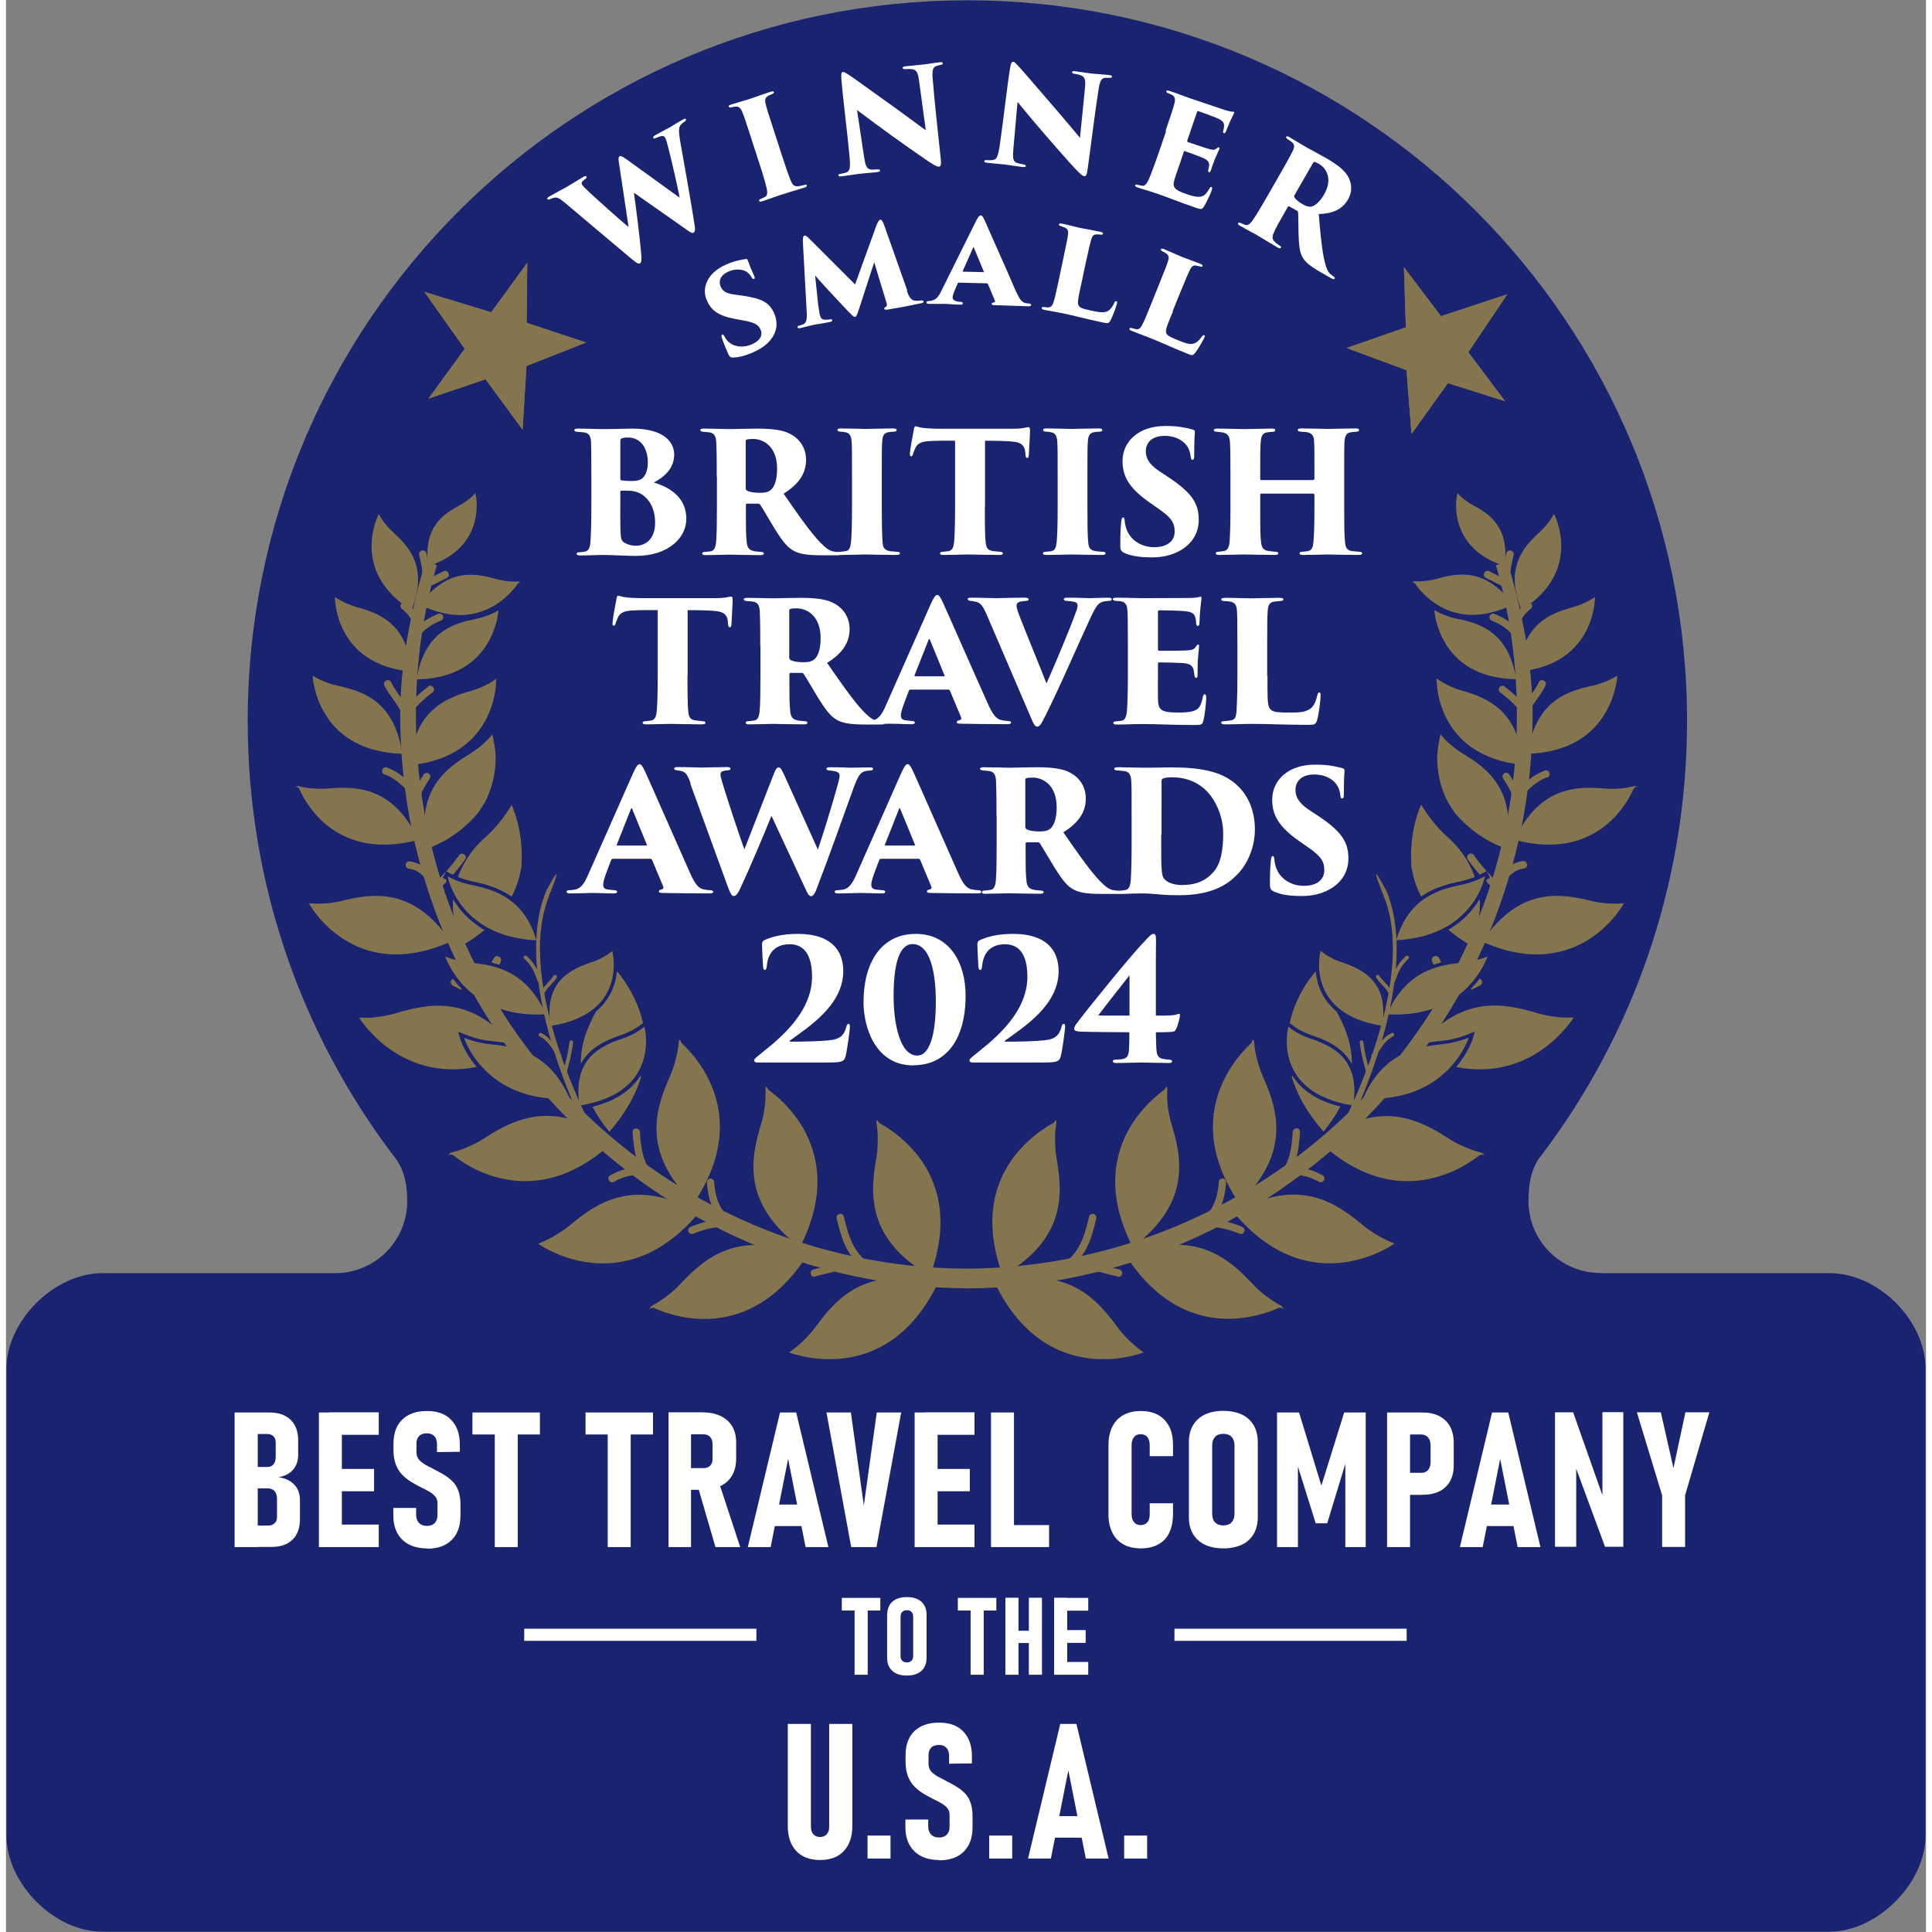 <?xml version="1.0" encoding="UTF-8"?>
<svg id="_2024" data-name="2024" width="120" height="120" xmlns="http://www.w3.org/2000/svg" xmlns:xlink="http://www.w3.org/1999/xlink" viewBox="0 0 118.67 119.41">
  <rect x="0" y="0" width="118.67" height="119.41" fill="#808080" stroke="none"/>
  <defs>
    <style>
      .cls-1 {
        fill: #1a236f;
      }

      .cls-2 {
        fill: #fff;
      }

      .cls-3 {
        stroke: #85754e;
        stroke-miterlimit: 3.86;
      }

      .cls-3, .cls-4 {
        stroke-width: .75px;
      }

      .cls-3, .cls-5, .cls-6 {
        fill: #85754e;
      }

      .cls-4 {
        fill: none;
        stroke: #fff;
        stroke-miterlimit: 10;
      }

      .cls-7 {
        clip-path: url(#clippath-1);
      }

      .cls-5 {
        fill-rule: evenodd;
      }

      .cls-8 {
        clip-path: url(#clippath);
      }
    </style>
    <clipPath id="clippath">
      <polygon class="cls-6" points="31.93 26.56 32.17 22.62 35.85 21.17 32.18 19.95 32.22 16.24 29.99 19.3 25.86 18.04 28.35 21.56 26.11 24.64 29.64 23.44 31.93 26.56 31.93 26.56"/>
    </clipPath>
    <clipPath id="clippath-1">
      <polygon class="cls-6" points="82.86 21.51 86.56 22.88 86.87 26.82 89.12 23.68 92.66 24.8 90.38 21.77 92.79 18.19 88.69 19.54 86.4 16.51 86.52 20.23 82.86 21.51 82.86 21.51"/>
    </clipPath>
  </defs>
  <g id="a11_sml_win">
    <path class="cls-1" d="M98.55,78.69h14.16c3.04,0,5.93,2.95,5.93,5.9v28.86c0,2.95-2.99,5.94-5.93,5.94H5.96c-2.99,0-5.93-2.98-5.93-5.94v-28.86c0-2.95,2.94-5.9,5.93-5.9h14.39c2.46,0,4.45-2,4.45-4.45,0-1.1-.22-2.08-.88-2.85h0c-5.64-7.46-8.98-16.75-8.98-26.83C14.94,19.96,34.85.02,59.42.02s44.48,19.94,44.48,44.53c0,10.06-3.33,19.35-8.96,26.8h0c-.66.78-.84,1.78-.84,2.88,0,2.46,1.99,4.45,4.45,4.45"/>
    <path class="cls-3" d="M59.41,78.79c-19.04-.1-34.45-15.54-34.45-34.58,0-3.26.45-6.4,1.31-9.39-.85,2.98-1.53,6.13-1.53,9.39,0,19.04,15.63,34.94,34.67,35.04"/>
    <path class="cls-3" d="M59.31,78.79c19.04-.09,34.45-15.54,34.45-34.57,0-3.26-.45-6.4-1.31-9.39.86,2.98,1.53,6.13,1.53,9.39,0,19.04-15.63,34.94-34.67,35.04"/>
    <path class="cls-5" d="M24.96,47.29c.25-3.46,2.33-4.18,3.82-4.6.44-.13.82-.31,1.09-.46.11-.06.28-.17.43-.28,0,0,0,.31-.06.76-.07.46-.23,1.08-.55,1.71-.64,1.25-1.96,2.6-4.73,2.88h0Z"/>
    <path class="cls-6" d="M26.99,54.25l.21.11.03.13c-.11.12-.24.24-.38.38-.1.11-.24.08-.32,0-.08-.08-.1-.22,0-.32.23-.23.42-.42.59-.61,0,0,0,0,.09-.09l-.22.4h0ZM28,52.86c.09-.12.22-.12.32-.05.1.07.14.2.05.32-.27.38-.5.66-.74.94l-.12-.06-.3-.16c.27-.29.5-.58.79-.99h0Z"/>
    <path class="cls-5" d="M36.26,68.41c1.56-.39,2.44-1.11,2.94-1.89l.05.02c-.31,1.06-.92,2.21-1.96,3.4-.43-.53-.77-1.04-1.03-1.53h0ZM37.77,60.04c.36.42,1.24,1.57,1.6,3.19-.13.1-.28.22-.39.28-.22.14-.53.31-.9.44-.85.29-1.97.72-2.55,1.8-.02-1.27.45-2.34.94-3.24.92-.77,1.22-1.72,1.29-2.48h0Z"/>
    <path class="cls-6" d="M36.26,68.41c1.56-.39,2.44-1.11,2.94-1.89l.05.02c-.31,1.06-.92,2.21-1.96,3.4-.43-.53-.77-1.04-1.03-1.53h0Z"/>
    <path class="cls-5" d="M37.52,70.58c-2.71,2.52-5.22,2.68-7.05,2.22-.92-.23-1.68-.62-2.2-.95-.26-.17-.47-.32-.6-.43-.18-.14-.36,0-.36,0l.16-.17c.22-.06.47-.13.66-.2.39-.14.91-.36,1.42-.69,1.37-.88,3.25-1.97,5.8-1.03l.07.14.77.62.27-.23c.35.2.71.44,1.08.71h0Z"/>
    <path class="cls-6" d="M29.12,65.94c-2.43.49-4.25-.27-5.47-1.15-.61-.44-1.06-.92-1.37-1.28-.15-.18-.27-.34-.34-.44-.07-.11-.11-.17-.11-.17.22,0,.49,0,.68,0,.41-.03.98-.1,1.56-.27,1.89-.56,4.56-1.22,7.22,1.91-.47-.11-.93-.16-1.33-.2-.43-.04-.82-.14-1.1-.23-.12-.04-.3-.1-.47-.17l-.45-.17.14.46s.07.22.23.54c.16.32.42.75.8,1.2h0Z"/>
    <path class="cls-5" d="M29.56,57.48c-.41.34-.88.67-1.43.99-.41-1.12-.54-2.06-.49-2.87.37.62.97,1.33,1.92,1.88h0ZM31.86,53.46c-.08.62-.27,1.29-.61,1.95-.82-.58-1.73-.8-2.46-.95-.32-.07-.62-.17-.85-.26.41-1.08,1.16-1.84,1.86-2.44.42.61,1.07,1.23,2.06,1.69h0ZM31.21,50.23"/>
    <path class="cls-6" d="M29.56,57.48c-.41.34-.88.67-1.43.99-.41-1.12-.54-2.06-.49-2.87.37.62.97,1.33,1.92,1.88h0Z"/>
    <path class="cls-6" d="M31.86,53.46c-.08.62-.27,1.29-.61,1.95-.82-.58-1.73-.8-2.46-.95-.32-.07-.62-.17-.85-.26.41-1.08.95-1.81,1.77-2.53.92-.82,1.54-1.92,1.54-1.92,0,0,.75,1.51.61,3.71h0Z"/>
    <path class="cls-6" d="M27.48,58.2c-6.05,2.69-8.76-2.37-8.76-2.37.21.02.44.02.62.02.37,0,.88-.04,1.41-.17,1.81-.44,4.4-.93,6.74,2.52h0Z"/>
    <path class="cls-6" d="M30.06,45.4c.08.35.19.85.2,1.31.02.79-.11,1.83-.66,2.87.03-.06-.31.53-.48.73-.68.79-1.62,1.59-3.11,2.16-.72-3.68,1.25-5.02,2.68-5.89.42-.26.77-.55,1.01-.79.11-.1.24-.26.36-.4h0Z"/>
    <path class="cls-5" d="M25.5,51.9c-2.9.78-4.76-.07-5.89-1.09-.57-.51-.96-1.08-1.21-1.51-.12-.22-.21-.4-.27-.53-.08-.19-.3-.12-.3-.12l.22-.07c.19.05.4.09.54.11.33.05.79.08,1.28.05,1.67-.14,4.04-.21,5.63,3.19h0Z"/>
    <path class="cls-6" d="M24.49,46.59c-2.71-.09-4.08-1.31-4.78-2.49-.36-.59-.55-1.18-.65-1.62-.1-.44-.11-.72-.11-.72.15.09.32.18.44.24.27.13.66.28,1.09.38,1.47.32,3.54.88,4.01,4.22h0Z"/>
    <path class="cls-5" d="M25.38,41.99c.48-3,2.34-3.47,3.67-3.74.39-.08.74-.21.99-.32.1-.04.26-.13.4-.21,0,0-.02.27-.11.66-.1.4-.28.92-.61,1.45-.65,1.05-1.9,2.12-4.34,2.16h0Z"/>
    <path class="cls-6" d="M25.08,41.51c-4.81-.42-4.75-4.61-4.75-4.61.14.09.29.18.38.23.24.13.58.28.96.39,1.31.36,3.14.96,3.4,3.98h0Z"/>
    <path class="cls-6" d="M25.07,37.72c-3.89-2.43-2.03-5.94-2.03-5.95.08.14.17.28.22.36.15.21.36.49.64.74.95.87,2.24,2.16,1.16,4.84h0Z"/>
    <path class="cls-6" d="M25.59,37.37c1.7-2.33,3.48-1.93,4.72-1.58.36.1.71.14.97.15.1,0,.27,0,.43,0,.06.04.09.05.09.06,0,0-.11-.01-.18.09-.06.09-.16.22-.28.36-.25.29-.63.66-1.14.97-1,.6-2.53.98-4.61-.04h0Z"/>
    <path class="cls-6" d="M29.01,30.47c.04.18.07.39.08.53.02.33,0,.78-.13,1.27-.26.98-.99,2.11-2.86,2.72-.34-2.45,1-3.26,1.97-3.78.28-.15.52-.34.69-.48.06-.06.16-.16.25-.25h0Z"/>
    <path class="cls-6" d="M42.5,74.37c-3.33-3.22-2.29-5.96-1.46-7.85.24-.56.38-1.1.46-1.51.04-.19.07-.46.09-.68.15-.18.04.03.21.18.13.12.31.3.51.53.41.47.91,1.15,1.28,2.02.74,1.74.98,4.24-1.09,7.31h0Z"/>
    <path class="cls-6" d="M42.8,74.98c-4.73,5.63-9.91,1.89-9.91,1.89.21-.08.45-.19.63-.28.37-.19.86-.47,1.33-.86,1.59-1.32,3.94-3.07,7.96-.76h0Z"/>
    <path class="cls-6" d="M49.08,77.09c-3.7-2.78-3-5.63-2.41-7.61.18-.58.25-1.14.27-1.55.01-.2,0-.46,0-.69.13-.19.04.02.23.15.14.11.34.26.57.47.46.41,1.04,1.03,1.52,1.85.94,1.63,1.49,4.09-.19,7.38h0Z"/>
    <path class="cls-5" d="M49.47,77.66c-2.02,3.1-4.42,3.86-6.31,3.86-.95,0-1.78-.2-2.37-.39-.29-.1-.53-.19-.69-.27-.21-.09-.35.08-.35.08l.11-.2c.2-.11.42-.24.59-.35.35-.23.8-.57,1.21-1.01,1.41-1.5,3.54-3.53,7.8-1.72h0Z"/>
    <path class="cls-6" d="M43.52,72.84c.12,0,.23.06.25.21.08,1.14.44,2.05,1.48,2.56.13.06.16.2.11.3-.05.11-.17.17-.31.11-1.2-.58-1.64-1.62-1.73-2.94,0-.15.09-.24.21-.24h0Z"/>
    <path class="cls-6" d="M42.18,76.13c-.04-.11-.01-.24.13-.3.74-.3,1.31-.45,2.14-.48.15,0,.23.1.24.22,0,.12-.07.23-.22.24-.77.03-1.3.17-1.99.44-.14.06-.25-.02-.3-.13h0Z"/>
    <path class="cls-6" d="M38.94,69.75c.12,0,.23.06.24.21.08,1.12.19,1.86.87,2.74.09.12.05.25-.04.32-.09.07-.23.08-.32-.04-.75-.96-.87-1.76-.96-2.99-.01-.15.09-.24.21-.25h0Z"/>
    <path class="cls-6" d="M37.26,72.95c-.06-.1-.04-.24.09-.31.7-.39,1.24-.49,2.06-.49.15,0,.23.11.23.23s-.08.23-.23.23c-.73,0-1.21.08-1.83.43-.13.07-.25.02-.31-.08h0Z"/>
    <path class="cls-6" d="M30.03,59.48c.04-.08.07-.17.12-.25.07-.13.2-.16.31-.1.11.05.17.17.11.31l-.08.18c-.15-.05-.3-.09-.45-.13h0Z"/>
    <path class="cls-6" d="M30.03,59.48c.04-.08.07-.17.12-.25.07-.13.2-.16.31-.1.11.05.17.17.11.31l-.08.18c-.15-.05-.3-.09-.45-.13h0Z"/>
    <path class="cls-6" d="M27.63,60.49c.15.21.33.42.54.64l-.03.05c-.16-.08-.33-.17-.52-.26-.18-.09-.18-.35.02-.42h0Z"/>
    <path class="cls-6" d="M25.74,54.1c-.22-.21-.47-.36-.84-.41-.15-.02-.21-.14-.19-.26.02-.12.11-.22.26-.19.44.06.74.23,1.01.46.13.12.25.25.37.4.12.15.24.31.37.48.09.12.05.25-.04.32-.09.07-.23.08-.32-.04-.11-.14-.21-.28-.31-.41-.1-.13-.2-.25-.31-.35h0Z"/>
    <path class="cls-6" d="M23.39,47.87c-.14-.05-.17-.18-.13-.3.04-.11.16-.18.3-.13.39.15.68.33.95.55.27.22.53.47.84.75.11.1.1.24.02.32-.08.09-.21.11-.32.02-.29-.26-.52-.5-.77-.7-.25-.21-.52-.38-.88-.52h0Z"/>
    <path class="cls-6" d="M26.12,47.8c.1.06.15.19.07.32-.3.47-.5.77-.66,1.32-.04.14-.17.19-.29.15-.11-.03-.2-.14-.15-.28.18-.6.39-.92.72-1.43.08-.12.22-.13.32-.07h0Z"/>
    <path class="cls-6" d="M26.09,42.43c.12-.09.25-.05.32.05.07.09.07.23-.05.32-.28.21-.49.39-.7.59-.2.19-.4.4-.65.65-.11.11-.24.08-.32,0-.08-.08-.11-.22,0-.32.26-.26.47-.47.68-.67.21-.2.43-.39.72-.61h0Z"/>
    <path class="cls-6" d="M23.67,42.86c-.09-.15-.19-.3-.28-.49-.07-.14,0-.25.1-.31.11-.05.24-.03.31.1.09.19.19.35.28.49.1.15.19.28.29.41.19.27.39.54.58.93.06.13,0,.25-.11.31-.11.05-.24.03-.31-.11-.19-.39-.38-.66-.57-.93-.1-.13-.19-.27-.29-.41h0Z"/>
    <path class="cls-6" d="M27.01,38.06c.04.11.01.24-.13.3-.54.22-.86.43-1.3.87-.11.11-.24.08-.32,0-.09-.08-.11-.22,0-.32.48-.48.85-.72,1.45-.97.14-.05.25.02.3.13h0Z"/>
    <path class="cls-6" d="M24.44,37.32c.07-.09.2-.13.32-.04.44.34.69.69.88,1.25.05.14-.03.25-.15.29-.11.04-.24,0-.29-.15-.16-.47-.36-.75-.73-1.04-.12-.09-.11-.23-.04-.32h0Z"/>
    <path class="cls-6" d="M27.35,35.41c.05.11.03.24-.1.31l-.92.46c-.13.07-.25,0-.31-.1-.05-.11-.03-.24.1-.31l.92-.46c.13-.07.25,0,.31.1h0Z"/>
    <path class="cls-6" d="M25.72,34.03c.12-.03.24.03.27.18.12.53.21.85.23,1.41,0,.15-.1.23-.22.24-.12,0-.23-.07-.24-.22-.03-.53-.11-.84-.22-1.34-.03-.15.06-.25.17-.27h0Z"/>
    <path class="cls-6" d="M33.56,55.4c-1.1,2.74-.39,6.38.56,9.29.81,2.47,1.81,4.48,2.11,5.05l-.06.05-.59-.47c-.16-.33-1.17-2.43-1.92-5.07-.82-2.87-1.38-6.43-.29-9.14,0,0,1.35-2.61.18.28Z"/>
    <path class="cls-6" d="M39.46,63.45s1.1,4.08-4.01,4.88c-.46-2.97,1.38-3.71,2.71-4.16.39-.13.72-.31.95-.46.1-.06.23-.17.36-.26h0Z"/>
    <path class="cls-6" d="M34.84,67.9c-5.26.3-6.53-3.76-6.53-3.76.17.07.36.13.48.17.3.09.7.19,1.15.23,1.5.15,3.65.47,4.9,3.36h0Z"/>
    <path class="cls-6" d="M37.47,58.77s1.05,3.88-3.81,4.64c-.44-2.82,1.31-3.52,2.57-3.95.37-.12.68-.3.9-.43.09-.06.22-.16.34-.25h0Z"/>
    <path class="cls-6" d="M33.36,62.69c-2.51.15-4.06-.75-4.98-1.68-.46-.47-.77-.94-.96-1.3-.1-.18-.16-.33-.21-.43-.04-.1-.06-.16-.06-.16.17.07.34.13.46.16.28.08.67.18,1.09.22,1.43.14,3.46.44,4.66,3.19h0Z"/>
    <path class="cls-6" d="M32.78,58.12c-4.83-.25-5.48-3.95-5.48-3.95.15.08.32.15.42.2.26.11.62.24,1.02.32,1.35.28,3.27.77,4.04,3.43h0Z"/>
    <path class="cls-6" d="M34.95,64.3c.06,0,.11.06.1.13-.09.73-.21,1.15-.4,1.87-.02.07-.08.1-.14.08-.06-.02-.1-.07-.08-.14.19-.7.31-1.12.4-1.84,0-.07.07-.11.13-.1h0Z"/>
    <path class="cls-6" d="M32.98,64.06c-.06-.03-.08-.1-.05-.16.03-.05.09-.08.16-.05.31.16.5.35.67.58.17.22.32.47.54.75.04.06.03.12-.02.16-.05.04-.12.03-.16-.02-.21-.26-.34-.5-.5-.71-.16-.21-.34-.4-.63-.55h0Z"/>
    <path class="cls-6" d="M33.64,60.58c.07-.08.13-.16.2-.27.04-.06.11-.07.16-.03.05.03.07.1.03.16-.06.1-.13.19-.2.26-.07.07-.13.14-.19.21-.13.13-.25.26-.36.47-.03.06-.1.08-.15.05-.06-.03-.08-.09-.05-.16.11-.21.24-.34.36-.48.06-.07.13-.13.19-.21h0Z"/>
    <path class="cls-6" d="M32.03,59.09s.11-.06.16,0c.48.45.66.82.89,1.48.02.07-.01.13-.07.14-.06.02-.12,0-.15-.07-.22-.61-.38-.97-.83-1.39-.05-.05-.05-.12,0-.16h0Z"/>
    <g>
      <polygon class="cls-6" points="31.93 26.56 32.17 22.62 35.85 21.17 32.18 19.95 32.22 16.24 29.99 19.3 25.86 18.04 28.35 21.56 26.11 24.64 29.64 23.44 31.93 26.56 31.93 26.56"/>
      <g class="cls-8">
        <polygon class="cls-6" points="29.96 19.05 30.46 21.39 25.5 17.79 29.96 19.05 29.96 19.05"/>
        <polygon class="cls-6" points="32.42 19.72 30.46 21.39 32.28 15.97 32.42 19.72 32.42 19.72"/>
        <polygon class="cls-6" points="29.96 19.05 30.46 21.39 32.28 15.97 29.96 19.05 29.96 19.05"/>
        <polygon class="cls-6" points="32.42 19.72 30.46 21.39 36.17 21.16 32.42 19.72 32.42 19.72"/>
        <polygon class="cls-6" points="36.17 21.16 30.46 21.39 32.47 22.84 36.17 21.16 36.17 21.16"/>
        <polygon class="cls-6" points="32.47 22.84 30.46 21.39 32.09 27.13 32.47 22.84 32.47 22.84"/>
        <polygon class="cls-6" points="32.09 27.13 30.46 21.39 29.54 23.79 32.09 27.13 32.09 27.13"/>
        <polygon class="cls-6" points="29.54 23.79 30.46 21.39 25.95 24.75 29.54 23.79 29.54 23.79"/>
        <polygon class="cls-6" points="25.95 24.75 30.46 21.39 28.18 21.57 25.95 24.75 25.95 24.75"/>
        <polygon class="cls-6" points="28.18 21.57 30.46 21.39 25.5 17.79 28.18 21.57 28.18 21.57"/>
      </g>
    </g>
    <g>
      <polygon class="cls-6" points="82.86 21.51 86.56 22.88 86.87 26.82 89.12 23.68 92.66 24.8 90.38 21.77 92.79 18.19 88.69 19.54 86.4 16.51 86.52 20.23 82.86 21.51 82.86 21.51"/>
      <g class="cls-7">
        <polygon class="cls-6" points="90.63 21.81 88.24 21.61 93.14 17.93 90.63 21.81 90.63 21.81"/>
        <polygon class="cls-6" points="89.27 23.97 88.24 21.61 92.9 24.93 89.27 23.97 89.27 23.97"/>
        <polygon class="cls-6" points="90.63 21.81 88.24 21.61 92.9 24.93 90.63 21.81 90.63 21.81"/>
        <polygon class="cls-6" points="89.27 23.97 88.24 21.61 86.78 27.13 89.27 23.97 89.27 23.97"/>
        <polygon class="cls-6" points="86.78 27.13 88.24 21.61 86.26 23.1 86.78 27.13 86.78 27.13"/>
        <polygon class="cls-6" points="86.26 23.1 88.24 21.61 82.26 21.49 86.26 23.1 86.26 23.1"/>
        <polygon class="cls-6" points="82.26 21.49 88.24 21.61 86.21 20.03 82.26 21.49 82.26 21.49"/>
        <polygon class="cls-6" points="86.21 20.03 88.24 21.61 86.35 16.32 86.21 20.03 86.21 20.03"/>
        <polygon class="cls-6" points="86.35 16.32 88.24 21.61 88.73 19.38 86.35 16.32 86.35 16.32"/>
        <polygon class="cls-6" points="88.73 19.38 88.24 21.61 93.14 17.93 88.73 19.38 88.73 19.38"/>
      </g>
    </g>
    <path class="cls-6" d="M57.11,78.85c-4.01-2.31-3.67-5.23-3.32-7.26.1-.6.1-1.16.08-1.58-.01-.2-.05-.46-.08-.68.1-.21.04.01.25.12.15.08.37.21.63.39.51.35,1.16.9,1.74,1.65,1.14,1.5,1.98,3.87.71,7.35h0Z"/>
    <path class="cls-6" d="M48.4,83.59c.18-.13.4-.29.55-.42.31-.27.72-.66,1.08-1.15,1.22-1.66,3.08-3.93,7.54-2.66-3.23,6.61-9.16,4.23-9.16,4.23h0Z"/>
    <path class="cls-6" d="M51.51,75.03c.12-.03.24.02.28.17.3,1.29.59,2.19,1.63,2.96.12.09.12.23.05.32-.07.1-.2.14-.32.05-1.14-.84-1.48-1.82-1.81-3.23-.03-.14.06-.25.17-.27h0Z"/>
    <path class="cls-6" d="M50.01,78.91c-.15.03-.25-.06-.27-.17-.03-.12.03-.24.17-.28.45-.1.8-.2,1.15-.29.35-.08.71-.15,1.18-.18.15-.01.24.09.24.21,0,.12-.06.23-.21.24-.45.03-.8.09-1.14.17-.34.08-.68.18-1.12.28h0Z"/>
    <path class="cls-5" d="M93.76,47.28c-.25-3.46-2.33-4.18-3.82-4.61-.44-.13-.82-.31-1.09-.46-.11-.06-.28-.17-.43-.28,0,0,0,.31.06.76.07.46.23,1.08.55,1.71.64,1.25,1.96,2.59,4.73,2.88h0Z"/>
    <path class="cls-6" d="M91.73,54.25l-.22-.4c.09.1.09.09.09.09.17.19.36.38.59.6.1.11.08.24,0,.32-.08.08-.22.11-.32,0-.14-.14-.26-.26-.38-.38l.03-.12.21-.11h0ZM90.72,52.85c.29.41.53.7.79.99l-.3.16-.12.06c-.25-.28-.47-.56-.74-.94-.09-.12-.04-.25.05-.32.1-.07.23-.07.32.05h0Z"/>
    <path class="cls-5" d="M82.46,68.4c-.26.49-.6,1-1.03,1.53-1.04-1.19-1.65-2.34-1.96-3.4l.05-.02c.5.78,1.38,1.5,2.94,1.89h0ZM80.95,60.04c.07.76.36,1.7,1.29,2.48.49.89.96,1.97.94,3.24-.58-1.08-1.69-1.51-2.55-1.8-.37-.13-.68-.3-.9-.44-.11-.07-.26-.18-.39-.29.36-1.62,1.24-2.77,1.6-3.19h0Z"/>
    <path class="cls-6" d="M82.46,68.4c-1.56-.39-2.44-1.11-2.94-1.89l-.05.02c.31,1.06.92,2.21,1.96,3.4.43-.53.77-1.04,1.03-1.53h0Z"/>
    <path class="cls-5" d="M81.19,70.58c2.71,2.52,5.22,2.68,7.05,2.22.92-.23,1.68-.62,2.2-.95.26-.17.47-.32.6-.42.18-.14.36,0,.36,0l-.16-.17c-.22-.06-.47-.13-.65-.2-.39-.14-.91-.36-1.42-.69-1.37-.88-3.25-1.97-5.8-1.02l-.07.14-.77.62-.27-.23c-.35.2-.71.44-1.08.71h0Z"/>
    <path class="cls-6" d="M89.6,65.94c2.43.49,4.25-.27,5.47-1.16.61-.44,1.06-.92,1.37-1.28.15-.18.27-.34.34-.44.08-.11.11-.17.11-.17-.22,0-.49,0-.68,0-.41-.03-.98-.1-1.56-.27-1.89-.56-4.56-1.22-7.22,1.91.47-.11.93-.16,1.33-.2.43-.04.82-.14,1.11-.23.12-.04.3-.1.47-.17l.45-.17-.14.46s-.07.22-.23.54c-.16.32-.42.75-.8,1.2h0Z"/>
    <path class="cls-5" d="M89.16,57.47c.95-.55,1.55-1.26,1.92-1.88.05.81-.09,1.75-.49,2.87-.55-.32-1.02-.65-1.42-.99h0ZM86.86,53.45c.99-.46,1.64-1.09,2.06-1.69.69.6,1.45,1.36,1.86,2.44-.23.09-.53.19-.85.26-.73.15-1.64.37-2.46.95-.35-.67-.53-1.33-.61-1.95h0ZM87.51,50.23"/>
    <path class="cls-6" d="M89.16,57.47c.41.34.88.68,1.42.99.41-1.12.54-2.06.49-2.87-.37.62-.97,1.33-1.92,1.88h0Z"/>
    <path class="cls-6" d="M86.86,53.45c.08.62.27,1.29.61,1.95.82-.59,1.73-.8,2.46-.95.32-.07.62-.17.85-.26-.41-1.08-.95-1.81-1.77-2.54-.92-.82-1.54-1.92-1.54-1.92,0,0-.75,1.51-.61,3.71h0Z"/>
    <path class="cls-6" d="M91.24,58.2c6.05,2.69,8.76-2.37,8.76-2.37-.21.02-.44.02-.62.02-.37,0-.88-.04-1.41-.17-1.81-.44-4.4-.93-6.74,2.52h0Z"/>
    <path class="cls-6" d="M88.66,45.39c-.08.35-.18.86-.2,1.31-.02.79.11,1.83.66,2.87-.03-.06.31.53.48.73.68.79,1.62,1.59,3.11,2.16.72-3.68-1.25-5.02-2.68-5.89-.42-.26-.77-.55-1.01-.79-.11-.1-.24-.26-.36-.4h0Z"/>
    <path class="cls-5" d="M93.22,51.9c2.9.78,4.76-.07,5.89-1.09.57-.51.96-1.08,1.21-1.51.12-.22.21-.4.27-.53.08-.19.3-.12.3-.12l-.22-.07c-.19.05-.4.08-.54.11-.33.05-.79.09-1.28.05-1.67-.14-4.04-.21-5.63,3.19h0Z"/>
    <path class="cls-6" d="M94.05,46.59c2.7-.09,4.08-1.31,4.78-2.49.36-.59.54-1.18.65-1.62.1-.44.11-.72.11-.72-.15.09-.32.18-.44.24-.27.13-.66.28-1.09.38-1.47.32-3.54.88-4.01,4.22h0Z"/>
    <path class="cls-5" d="M93.34,41.98c-.48-3-2.34-3.47-3.67-3.74-.39-.08-.74-.21-.99-.32-.1-.05-.26-.13-.4-.21,0,0,.02.27.11.66.1.4.28.92.61,1.45.65,1.05,1.9,2.12,4.34,2.16h0Z"/>
    <path class="cls-6" d="M93.46,41.51c4.81-.42,4.75-4.61,4.75-4.61-.14.09-.28.18-.38.23-.24.13-.58.28-.96.39-1.31.36-3.14.96-3.4,3.98h0Z"/>
    <path class="cls-6" d="M93.65,37.71c3.89-2.43,2.03-5.94,2.03-5.95-.08.14-.17.28-.22.36-.15.21-.37.49-.64.74-.95.87-2.24,2.16-1.16,4.84h0Z"/>
    <path class="cls-6" d="M93.13,37.36c-1.7-2.33-3.48-1.93-4.72-1.58-.37.1-.71.14-.98.15-.1,0-.27,0-.43,0-.06.04-.09.05-.09.06,0,.01.11-.01.18.09.06.09.16.22.28.36.25.29.64.66,1.14.97,1,.6,2.53.98,4.61-.04h0Z"/>
    <path class="cls-6" d="M89.71,30.47c-.04.18-.07.39-.08.53-.02.33,0,.78.13,1.27.26.98.99,2.11,2.86,2.72.34-2.45-1-3.26-1.97-3.78-.29-.15-.52-.34-.69-.48-.07-.06-.16-.16-.25-.25h0Z"/>
    <path class="cls-6" d="M76.22,74.37c3.33-3.22,2.29-5.96,1.46-7.85-.24-.56-.38-1.1-.46-1.51-.04-.19-.06-.46-.09-.68-.15-.17-.04.03-.21.18-.13.12-.31.3-.51.53-.41.47-.91,1.15-1.28,2.03-.74,1.73-.98,4.24,1.09,7.3h0Z"/>
    <path class="cls-6" d="M75.91,74.97c4.73,5.64,9.91,1.89,9.91,1.89-.21-.08-.45-.19-.63-.28-.37-.19-.86-.47-1.33-.86-1.59-1.32-3.94-3.07-7.96-.76h0Z"/>
    <path class="cls-6" d="M69.63,77.09c3.7-2.78,3-5.64,2.41-7.61-.18-.58-.25-1.14-.27-1.55-.01-.2,0-.46,0-.69-.13-.19-.04.02-.23.15-.14.1-.34.26-.57.47-.46.41-1.04,1.03-1.52,1.85-.94,1.63-1.49,4.09.19,7.38h0Z"/>
    <path class="cls-5" d="M69.25,77.65c2.02,3.1,4.42,3.86,6.31,3.86.95,0,1.78-.2,2.37-.39.29-.1.53-.19.69-.27.21-.09.35.08.35.08l-.11-.2c-.2-.11-.42-.24-.59-.35-.35-.23-.8-.57-1.21-1.01-1.41-1.5-3.54-3.53-7.8-1.72h0Z"/>
    <path class="cls-6" d="M75.2,72.84c-.12,0-.23.06-.24.21-.08,1.14-.44,2.05-1.48,2.56-.13.06-.16.2-.11.3.05.11.17.17.31.11,1.2-.58,1.64-1.62,1.73-2.94,0-.15-.09-.24-.21-.25h0Z"/>
    <path class="cls-6" d="M76.54,76.13c.04-.11.01-.24-.13-.3-.74-.3-1.31-.45-2.14-.48-.15,0-.23.1-.24.22,0,.12.07.23.22.24.77.03,1.3.17,1.99.44.14.06.25-.02.3-.13h0Z"/>
    <path class="cls-6" d="M79.78,69.74c-.12,0-.23.07-.25.21-.08,1.12-.18,1.86-.87,2.74-.09.12-.05.25.04.32.09.07.23.08.32-.04.75-.96.87-1.76.96-2.99.01-.15-.09-.24-.21-.25h0Z"/>
    <path class="cls-6" d="M81.46,72.95c.06-.1.04-.24-.09-.31-.7-.39-1.24-.49-2.06-.49-.15,0-.23.11-.23.23s.08.23.23.23c.73,0,1.21.08,1.84.43.13.07.25.02.31-.08h0Z"/>
    <path class="cls-6" d="M88.69,59.48c-.15.04-.3.08-.45.13l-.08-.18c-.06-.13,0-.25.11-.31.11-.05.24-.03.31.11.04.08.08.17.12.25h0Z"/>
    <path class="cls-6" d="M88.69,59.48c-.04-.08-.08-.17-.12-.25-.07-.14-.2-.16-.31-.11-.11.05-.17.17-.11.31l.08.18c.15-.05.3-.09.45-.13h0Z"/>
    <path class="cls-6" d="M91.08,60.48c-.15.21-.33.42-.54.64l.04.05c.16-.08.33-.17.52-.26.18-.09.18-.35-.01-.42h0Z"/>
    <path class="cls-6" d="M92.98,54.09c.22-.21.47-.36.84-.41.15-.02.21-.14.19-.26-.02-.12-.11-.22-.26-.2-.44.06-.74.23-1.01.46-.13.12-.25.25-.37.4-.12.15-.24.31-.37.48-.09.12-.05.25.04.32.09.07.23.08.32-.04.11-.14.21-.28.31-.41.1-.13.2-.25.31-.35h0Z"/>
    <path class="cls-6" d="M95.26,48.06c.14-.05.17-.19.13-.3-.04-.11-.16-.19-.3-.13-.39.15-.68.33-.95.55-.27.22-.53.47-.84.75-.11.1-.1.24-.02.32.08.09.21.12.32.01.29-.26.52-.5.77-.7.25-.21.52-.38.88-.52h0Z"/>
    <path class="cls-6" d="M92.6,47.8c-.1.06-.15.19-.07.31.3.47.5.77.66,1.32.04.14.17.19.29.15.11-.03.2-.14.15-.28-.18-.6-.39-.92-.72-1.43-.08-.12-.22-.13-.32-.07h0Z"/>
    <path class="cls-6" d="M92.63,42.43c-.12-.09-.25-.05-.32.05-.07.09-.07.23.05.32.28.21.49.39.7.59.2.19.4.4.65.65.11.1.24.08.32,0,.09-.08.11-.22,0-.32-.26-.26-.47-.47-.68-.67-.21-.2-.43-.39-.72-.61h0Z"/>
    <path class="cls-6" d="M94.87,42.86c.09-.15.19-.3.28-.49.07-.14,0-.25-.1-.31-.11-.05-.24-.03-.31.1-.09.19-.19.35-.28.49s-.19.28-.29.41c-.19.27-.39.54-.57.93-.07.13,0,.25.11.31.11.05.24.03.31-.11.19-.39.38-.66.57-.93.1-.13.19-.27.29-.41h0Z"/>
    <path class="cls-6" d="M91.7,38.06c-.04.11-.01.24.13.3.54.22.86.43,1.3.87.11.11.24.08.32,0,.09-.08.1-.22,0-.32-.48-.48-.85-.72-1.45-.97-.14-.05-.25.02-.3.13h0Z"/>
    <path class="cls-6" d="M94.28,37.32c-.07-.09-.2-.13-.32-.04-.44.34-.69.69-.88,1.25-.05.14.03.25.14.29.11.04.24,0,.29-.15.16-.47.36-.75.73-1.04.12-.09.11-.23.04-.32h0Z"/>
    <path class="cls-6" d="M91.37,35.41c-.06.11-.03.24.1.31l.92.46c.13.07.25,0,.31-.1.05-.11.03-.24-.1-.31l-.92-.46c-.13-.07-.26,0-.31.1h0Z"/>
    <path class="cls-6" d="M93,34.03c-.12-.03-.24.03-.27.18-.12.53-.21.85-.23,1.41,0,.15.1.23.22.24.12,0,.23-.07.24-.22.03-.53.11-.84.22-1.34.03-.15-.06-.25-.17-.27h0Z"/>
    <path class="cls-6" d="M85.16,55.4c1.1,2.74.39,6.38-.56,9.29-.81,2.47-1.81,4.48-2.11,5.05l.06.05.59-.47c.16-.33,1.16-2.43,1.92-5.07.82-2.88,1.38-6.43.28-9.14,0,0-1.35-2.61-.18.28Z"/>
    <path class="cls-6" d="M79.26,63.45s-1.1,4.08,4.01,4.88c.46-2.97-1.38-3.71-2.71-4.16-.39-.13-.72-.31-.95-.46-.1-.06-.23-.17-.36-.26h0Z"/>
    <path class="cls-6" d="M83.88,67.89c5.26.3,6.53-3.76,6.53-3.76-.18.07-.36.13-.48.17-.3.09-.7.19-1.15.24-1.5.15-3.65.47-4.9,3.35h0Z"/>
    <path class="cls-6" d="M81.25,58.76s-1.05,3.88,3.81,4.64c.44-2.82-1.31-3.52-2.57-3.95-.37-.12-.68-.3-.9-.43-.09-.06-.22-.16-.34-.25h0Z"/>
    <path class="cls-6" d="M85.36,62.69c2.51.14,4.05-.75,4.98-1.68.46-.47.77-.94.96-1.3.1-.18.16-.33.21-.43.04-.1.06-.16.06-.16-.17.07-.35.13-.46.16-.28.08-.67.18-1.09.22-1.43.14-3.46.44-4.66,3.19h0Z"/>
    <path class="cls-6" d="M85.93,58.11c4.83-.25,5.48-3.95,5.48-3.95-.16.08-.32.15-.42.2-.26.11-.62.24-1.02.32-1.35.28-3.26.77-4.04,3.43h0Z"/>
    <path class="cls-6" d="M83.77,64.3c-.06,0-.11.06-.1.13.09.73.21,1.15.4,1.87.02.07.08.1.14.08.06-.02.1-.07.08-.14-.19-.71-.31-1.12-.4-1.84,0-.07-.07-.11-.13-.1h0Z"/>
    <path class="cls-6" d="M85.74,64.05c.06-.04.08-.1.05-.15-.03-.06-.09-.08-.16-.05-.31.16-.5.35-.67.58-.17.22-.32.47-.54.75-.04.06-.03.12.02.16.05.04.12.04.16-.02.21-.26.35-.5.5-.71.16-.21.34-.4.63-.55h0Z"/>
    <path class="cls-6" d="M85.08,60.57c-.07-.07-.13-.16-.2-.26-.04-.06-.1-.07-.16-.04-.05.04-.07.1-.03.16.07.1.13.19.2.26.07.07.13.14.19.21.13.13.25.26.36.47.03.06.1.08.15.05.06-.03.08-.09.05-.16-.11-.21-.24-.35-.36-.48-.06-.07-.13-.13-.19-.21h0Z"/>
    <path class="cls-6" d="M86.68,59.09s-.11-.06-.16,0c-.48.45-.66.82-.89,1.48-.02.07.01.12.07.15.06.02.12,0,.15-.07.22-.61.38-.97.83-1.39.05-.05.05-.12,0-.16h0Z"/>
    <path class="cls-6" d="M61.61,78.84c4.01-2.31,3.67-5.23,3.32-7.26-.1-.6-.1-1.16-.08-1.58.01-.2.05-.46.08-.68-.1-.21-.04.01-.25.12-.16.08-.37.21-.63.39-.51.35-1.16.9-1.74,1.65-1.14,1.5-1.98,3.87-.71,7.35h0Z"/>
    <path class="cls-6" d="M70.32,83.59c-.18-.13-.4-.29-.55-.42-.31-.27-.72-.66-1.08-1.15-1.22-1.66-3.08-3.93-7.54-2.66,3.23,6.61,9.16,4.23,9.16,4.23h0Z"/>
    <path class="cls-6" d="M67.21,75.03c-.12-.03-.24.03-.27.17-.3,1.29-.59,2.19-1.63,2.96-.12.09-.12.23-.05.32.07.1.2.14.32.05,1.14-.84,1.48-1.82,1.81-3.22.03-.14-.05-.25-.17-.28h0Z"/>
    <path class="cls-6" d="M68.71,78.91c.15.03.25-.06.27-.17.03-.12-.03-.24-.17-.28-.45-.1-.8-.2-1.15-.29-.36-.08-.71-.15-1.18-.17-.15-.01-.24.09-.24.21,0,.12.07.23.22.24.45.03.8.09,1.14.17.34.08.68.18,1.12.28h0Z"/>
    <g>
      <path class="cls-2" d="M34.54,12.53c-.29-.24-.46-.36-.66-.31-.11.02-.17.06-.26.09-.09.04-.14.03-.16-.01-.02-.04.01-.09.11-.15.45-.26.95-.52,1.06-.58.17-.1.67-.41,1.06-.64.1-.06.16-.07.19-.01.03.05,0,.1-.07.14-.07.05-.1.07-.16.13-.08.06-.09.15-.04.23.05.09.25.28.54.55.23.21,1.73,1.58,2.33,2.06l-.6-4c-.04-.23-.02-.33.05-.37.09-.05.21.05.44.2l3.27,2.36c-.14-.72-.47-2.16-.68-2.99-.08-.34-.15-.59-.21-.7-.09-.15-.18-.18-.58,0-.07.04-.14.04-.16,0-.02-.04-.03-.09.11-.17.46-.26.84-.45.91-.49.05-.03.55-.34.81-.48.09-.05.15-.08.18-.02.02.04.01.09-.07.14-.07.05-.12.08-.21.17-.18.16-.17.43-.07,1.05.18,1.04.61,3.37.87,5.04.05.29.09.53-.04.61-.09.05-.21-.02-.47-.21l-3.22-2.26c.13.9.37,2.81.45,3.78.03.33.03.53-.08.59-.09.05-.21-.03-.53-.29l-4.12-3.47Z"/>
      <path class="cls-2" d="M46.08,8.6c-.4-1.22-.47-1.45-.58-1.7-.09-.22-.22-.33-.4-.31-.06,0-.14.02-.25.04-.09.03-.16.02-.18-.04-.02-.05.02-.08.15-.13.32-.1,1.1-.33,1.16-.35.07-.02,1-.35,1.28-.44.13-.04.18-.02.2.02.02.06-.05.1-.12.13-.08.03-.12.05-.22.1-.19.11-.24.23-.16.52.06.26.12.47.52,1.69l.45,1.39c.2.62.45,1.36.59,1.68.08.2.18.33.43.31.11,0,.26-.05.36-.07.13-.04.18-.02.19.02.01.04-.01.09-.14.13-.54.17-1.39.42-1.46.45-.04.01-.86.3-1.13.39-.13.04-.2.05-.22-.02-.02-.06.04-.1.13-.13.08-.03.15-.07.23-.11.16-.08.16-.27.11-.51-.08-.34-.24-.92-.5-1.69l-.45-1.39Z"/>
      <path class="cls-2" d="M51.63,4.86c-.02-.25,0-.4.09-.41.07,0,.11.01.35.16.38.25.86.61,2.96,2.11.93.67,1.57,1.16,1.82,1.33l-.42-3.09c-.07-.46-.14-.67-.48-.69-.12-.01-.25,0-.37,0-.11.01-.15-.02-.16-.07,0-.06.06-.09.15-.1.33-.04.87-.08,1.2-.12.18-.02.59-.1.94-.13.12-.02.18,0,.19.05,0,.04-.03.1-.13.11-.11.02-.15.03-.2.05-.27.07-.33.22-.3.73.13,1.67.33,3.31.5,4.98.05.42,0,.52-.1.53-.13.02-.41-.15-1-.56-.62-.43-1.42-.99-1.97-1.39-.51-.37-1.43-1.04-2.1-1.55l.42,2.8c.09.59.15.81.39.87.13.03.28,0,.44,0,.13,0,.17.01.17.06,0,.07-.06.09-.19.11-.29.03-.55.05-1.07.1-.19.02-.8.12-1.12.16-.12.01-.18,0-.19-.06,0-.05.03-.09.15-.1.07-.02.18-.03.27-.06.32-.09.33-.3.26-1.07-.16-1.7-.42-3.69-.5-4.76Z"/>
      <path class="cls-2" d="M62.06,4.2c.04-.25.09-.39.19-.38.07,0,.1.04.3.24.31.33.69.79,2.38,2.74.75.87,1.26,1.49,1.45,1.72l.31-3.1c.04-.46.02-.68-.3-.78-.11-.04-.24-.06-.36-.08-.11-.01-.14-.06-.14-.1,0-.06.08-.07.17-.06.33.04.86.13,1.19.16.18.02.6.04.94.08.12.01.18.05.17.1,0,.04-.05.09-.15.07-.11,0-.15,0-.21,0-.28,0-.37.13-.46.64-.26,1.65-.45,3.3-.68,4.95-.05.42-.12.51-.22.49-.13-.02-.36-.24-.85-.78-.5-.56-1.15-1.3-1.59-1.81-.41-.47-1.15-1.35-1.68-2l-.25,2.82c-.05.6-.05.82.17.93.12.06.27.07.43.11.12.02.16.05.16.1,0,.07-.08.07-.21.06-.29-.03-.55-.08-1.06-.15-.19-.02-.8-.07-1.12-.11-.12-.01-.18-.04-.17-.1,0-.05.05-.08.17-.06.08,0,.18.01.28,0,.33-.01.39-.21.51-.98.24-1.69.46-3.68.63-4.74Z"/>
      <path class="cls-2" d="M71.67,8.08c.44-1.28.48-1.44.55-1.7.06-.23.04-.39-.14-.51-.07-.04-.18-.08-.25-.11-.1-.04-.13-.09-.11-.13.02-.05.07-.05.2-.01.45.15.82.3,1.16.42.17.06,2.09.7,2.22.75.16.05.35.1.44.11.06,0,.1,0,.14.01.04.01.04.05.02.09-.01.04-.06.11-.16.33-.08.15-.19.42-.35.82-.02.06-.07.1-.12.08-.04-.01-.06-.06-.04-.14.03-.09.05-.17.05-.29.02-.19-.04-.33-.41-.49-.25-.11-.93-.36-1.17-.44-.05-.02-.07,0-.09.06l-.59,1.73c-.02.06-.02.1.03.12.22.08.86.29,1.14.38.39.12.5.13.64.01.07-.05.11-.08.14-.06.05.02.03.06.02.11-.03.08-.16.35-.29.65-.07.18-.2.56-.23.65-.04.1-.07.14-.12.13-.05-.02-.05-.08-.04-.15.01-.07.02-.12.04-.19.05-.24-.02-.41-.39-.56-.22-.09-.85-.33-1.1-.41-.04-.01-.06.02-.08.09l-.18.54c-.09.27-.26.73-.35,1.03-.18.55-.11.72.76,1.01.2.07.51.17.76.15.25-.01.4-.15.6-.49.05-.09.09-.13.14-.11.06.02.04.1.01.2-.1.31-.39.87-.48,1.01-.13.19-.18.17-.47.08-1.09-.37-1.66-.62-2.48-.9-.37-.13-.71-.22-1.14-.36-.14-.05-.18-.09-.16-.14.01-.04.07-.07.18-.02.1.02.18.04.25.05.23.04.36-.24.55-.73.12-.31.29-.77.46-1.26l.47-1.38Z"/>
      <path class="cls-2" d="M78.68,10.87c.64-1.11.71-1.27.83-1.5.16-.3.12-.45-.03-.58-.09-.08-.21-.15-.27-.19-.08-.06-.11-.11-.08-.15.03-.04.09-.04.2.03.31.18.99.6,1.09.65.14.08.84.45,1.17.64.68.39,1.11.73,1.33,1.09.24.39.34.93.02,1.48-.35.6-.96.87-1.8.89.07.89.16,1.96.31,2.71.14.64.24.87.42,1.01.07.06.11.08.17.13.08.05.11.1.08.14-.04.07-.11.03-.19-.01l-.65-.37c-.74-.43-1.02-.68-1.17-.99-.15-.27-.2-.71-.22-1.33-.02-.74-.01-1.13-.03-1.4,0-.03-.03-.07-.06-.09l-.48-.27s-.07-.02-.09.02l-.21.37c-.33.57-.52.91-.66,1.23-.09.2-.13.38.05.56.09.09.16.13.3.23.11.07.11.11.08.15-.02.04-.09.04-.19-.02-.48-.28-1.25-.75-1.3-.78-.09-.05-.8-.43-1.04-.57-.11-.06-.13-.1-.1-.16.03-.05.09-.04.17,0,.08.03.17.08.26.11.16.05.3-.05.46-.28.2-.29.5-.78.9-1.48l.73-1.27ZM79.64,12.06c-.03.06-.03.1,0,.15.1.15.3.3.5.41.19.11.35.17.52.15.22-.03.52-.26.8-.74.59-1.02.09-1.66-.28-1.88-.12-.07-.24-.13-.3-.14-.04,0-.06,0-.09.05l-1.15,2Z"/>
    </g>
    <g>
      <path class="cls-2" d="M44.92,22.1c-.14,0-.22-.08-.27-.2-.25-.57-.34-.82-.41-1.04-.04-.13-.01-.17.03-.18.04-.02.07,0,.11.07.03.06.06.11.1.17.34.53,1.04.61,1.6.37.62-.27.68-.64.56-.91-.12-.27-.3-.44-1.05-.57l-.54-.1c-1.06-.2-1.48-.55-1.74-1.16-.33-.76.05-1.69,1.16-2.18.31-.14.52-.21.86-.29.12-.02.25-.05.38-.07.07-.01.1,0,.13.06.1.25.13.37.4.98.05.11.05.17,0,.19-.04.02-.08.02-.15-.09-.04-.07-.13-.21-.27-.32-.24-.18-.7-.25-1.16-.05-.57.25-.61.65-.49.93.13.29.35.43.83.49l.5.07c1.25.18,1.69.44,1.98,1.1.23.52.2,1.09-.2,1.6-.3.41-.76.65-1.11.81-.53.23-.91.31-1.23.32Z"/>
      <path class="cls-2" d="M55.68,17.97c.15.44.28.6.54.62.14.01.22,0,.34-.02.11,0,.14.01.15.06.01.06-.02.08-.14.11-.71.15-1.14.24-2.12.4-.12.02-.16-.03-.17-.06s.02-.06.06-.09c.13-.08.14-.11.03-.45l-.71-2.33-.94,2.9c-.13.41-.18.46-.23.47-.08.02-.13-.03-.42-.32-.4-.41-.91-.98-1.35-1.44-.18-.19-.57-.64-.71-.79l.19,1.82c.05.35.08.49.1.6.05.22.13.31.34.31.09,0,.17,0,.27-.02.1-.02.15,0,.15.04.01.06-.01.1-.14.12-.32.07-.73.13-.97.17-.25.05-.59.15-.87.21-.07.01-.15.01-.16-.06,0-.04.02-.07.11-.1.07-.02.13-.04.21-.06.2-.08.28-.23.25-.78l-.24-4.38c0-.24.03-.32.1-.34.07-.01.15.04.35.24l2.78,2.78,1.33-3.68c.1-.22.15-.3.22-.32.09-.02.14.07.22.26l1.45,4.1Z"/>
      <path class="cls-2" d="M58.9,17.45s-.08.05-.08.07l-.18.42c-.08.18-.13.35-.13.44,0,.24.31.26.5.28.11.01.13.04.13.08,0,.06-.04.09-.14.09-.37,0-.61-.04-1.04-.05-.08,0-.57.01-.92,0-.12,0-.15-.04-.15-.09,0-.05.04-.08.13-.08.36-.03.55-.13.78-.61l2.09-4.21c.18-.38.27-.48.36-.48.08,0,.15.11.28.4.17.41,1.4,3.14,1.87,4.25.25.54.37.73.65.78.07,0,.12.02.17.02.09,0,.14.04.14.09,0,.06-.07.08-.15.08-.84-.03-1.7-.06-2.14-.07-.1,0-.15-.04-.15-.08,0-.05.05-.06.1-.08.07-.02.14-.03.1-.12l-.43-1.03s-.04-.04-.07-.04l-1.72-.04ZM60.4,16.83c.05,0,.05-.02.04-.03l-.62-1.5s-.02-.03-.04,0l-.65,1.46s0,.03.02.03l1.25.03Z"/>
      <path class="cls-2" d="M66.47,17.5c-.14.67-.27,1.17-.19,1.35.08.17.2.22.81.35.41.09.6.12.82.09.22-.04.41-.18.58-.55.03-.08.07-.14.14-.12.05.01.05.06.03.16-.04.18-.29.86-.41,1.05-.1.17-.15.16-.42.11-1.1-.23-1.76-.42-2.53-.58-.34-.07-.71-.13-1.13-.21-.11-.02-.17-.06-.15-.13,0-.03.06-.06.15-.04.08,0,.09.01.17.02.3.01.36-.09.52-.74.06-.28.15-.66.23-1.05l.26-1.24c.25-1.17.26-1.25.29-1.48.03-.2-.01-.33-.17-.41-.06-.03-.16-.07-.26-.1-.08-.03-.14-.05-.13-.11.01-.06.07-.07.22-.04.44.09.79.19,1.1.26.04,0,.99.18,1.25.24.13.03.16.07.15.11-.01.06-.08.08-.15.06-.08,0-.12-.02-.23-.01-.21-.01-.29.11-.36.36-.06.22-.09.33-.35,1.51l-.24,1.15Z"/>
      <path class="cls-2" d="M72.13,19.24c-.26.63-.48,1.11-.43,1.3.04.18.16.25.74.49.39.16.57.22.79.23.22,0,.43-.1.67-.44.05-.07.09-.12.16-.1.05.02.04.07,0,.16-.07.17-.44.8-.59.96-.13.15-.18.13-.43.03-1.04-.42-1.66-.72-2.4-1.01-.32-.13-.68-.25-1.07-.41-.11-.04-.15-.09-.13-.15.01-.03.07-.05.16-.02.07.02.09.03.17.05.3.07.37-.03.64-.64.11-.26.26-.63.41-1l.47-1.17c.45-1.11.47-1.19.54-1.41.06-.19.04-.32-.1-.43-.05-.04-.14-.09-.24-.14-.07-.04-.13-.08-.11-.13.02-.05.09-.06.22,0,.42.17.75.33,1.04.45.04.02.94.35,1.19.45.12.05.14.09.13.13-.02.06-.1.06-.16.03-.08-.02-.11-.04-.22-.05-.2-.05-.31.05-.42.29-.1.21-.15.31-.61,1.43l-.44,1.09Z"/>
    </g>
    <g>
      <path class="cls-2" d="M50.31,114.96c-.62,0-1.11-.18-1.46-.55-.35-.37-.53-.88-.53-1.55v-6.31h1.43v6.35c0,.2.05.36.15.47.1.11.24.17.41.17s.32-.06.42-.17c.1-.11.15-.27.15-.47v-6.35h1.43v6.31c0,.66-.18,1.18-.53,1.55-.35.37-.84.55-1.47.55Z"/>
      <path class="cls-2" d="M53.25,114.87v-1.42h1.42v1.42h-1.42Z"/>
      <path class="cls-2" d="M57.68,114.96c-.44,0-.81-.08-1.12-.24-.31-.16-.55-.4-.72-.7s-.25-.68-.25-1.11v-.45h1.41s0,.43,0,.43c0,.21.06.37.18.5.12.12.28.18.49.18s.37-.06.48-.18.17-.28.17-.49v-.73c0-.17-.05-.32-.15-.43-.1-.12-.24-.22-.4-.31-.17-.09-.35-.19-.54-.28-.19-.1-.38-.2-.57-.32s-.37-.26-.53-.43c-.16-.17-.29-.37-.38-.61s-.15-.53-.15-.87v-.43c0-.64.18-1.14.54-1.49s.87-.53,1.53-.53,1.14.18,1.49.54.54.86.54,1.51v.47l-1.41.02v-.48c0-.21-.05-.38-.16-.5-.11-.12-.26-.18-.46-.18-.21,0-.37.05-.48.16-.11.11-.17.26-.17.45v.56c0,.19.06.35.17.48.12.12.27.23.45.33.19.09.38.2.59.31.18.09.36.19.54.3s.34.24.49.39.27.34.35.57.13.5.13.84v.69c0,.65-.18,1.15-.54,1.51-.36.36-.87.54-1.52.54Z"/>
      <path class="cls-2" d="M60.77,114.87v-1.42h1.42v1.42h-1.42Z"/>
      <path class="cls-2" d="M63.17,114.87l1.99-8.32h1l1.99,8.32h-1.41l-1.08-5.45-1.08,5.45h-1.41ZM64.52,113.58v-1.33h2.27v1.33h-2.27Z"/>
      <path class="cls-2" d="M69.11,114.87v-1.42h1.42v1.42h-1.42Z"/>
    </g>
    <g>
      <path class="cls-2" d="M14.13,95.62v-8.32h1.43v8.32h-1.43ZM14.94,95.62v-1.33h1.25c.18,0,.31-.05.41-.14.1-.09.15-.22.15-.39v-1.12c0-.21-.05-.37-.15-.48s-.24-.17-.43-.17h-1.22v-1.32h1.19c.17,0,.3-.05.39-.16s.14-.26.14-.46v-.89c0-.17-.05-.3-.14-.39-.09-.09-.22-.14-.39-.14h-1.2v-1.33h1.34c.56,0,1,.15,1.31.45.31.3.47.72.47,1.27v.89c0,.38-.11.69-.32.93-.21.24-.51.4-.9.46.42.06.74.21.98.46s.35.58.35.99v1.13c0,.55-.15.98-.46,1.28-.31.3-.74.45-1.3.45h-1.47Z"/>
      <path class="cls-2" d="M19.34,95.62v-8.32h1.42v8.32h-1.42ZM19.97,88.68v-1.39h3.07v1.39h-3.07ZM19.97,92.17v-1.38h2.78v1.38h-2.78ZM19.97,95.62v-1.39h3.07v1.39h-3.07Z"/>
      <path class="cls-2" d="M26.03,95.7c-.44,0-.81-.08-1.12-.24-.31-.16-.55-.4-.72-.7s-.25-.68-.25-1.11v-.45h1.41s0,.43,0,.43c0,.21.06.37.18.5.12.12.28.18.49.18s.37-.06.48-.18.17-.28.17-.49v-.73c0-.17-.05-.32-.15-.43-.1-.12-.24-.22-.4-.31-.17-.09-.35-.19-.54-.28-.19-.1-.38-.2-.57-.32s-.37-.26-.53-.43c-.16-.17-.29-.37-.38-.61s-.15-.53-.15-.87v-.43c0-.64.18-1.14.54-1.49s.87-.53,1.53-.53,1.14.18,1.49.54.54.86.54,1.51v.47l-1.41.02v-.48c0-.21-.05-.38-.16-.5-.11-.12-.26-.18-.46-.18-.21,0-.37.05-.48.16-.11.11-.17.26-.17.45v.56c0,.19.06.35.17.48.12.12.27.23.45.33.19.09.38.2.59.31.18.09.36.19.54.3s.34.24.49.39.27.34.35.57.13.5.13.84v.69c0,.65-.18,1.15-.54,1.51-.36.36-.87.54-1.52.54Z"/>
      <path class="cls-2" d="M28.83,88.66v-1.36h4.17v1.36h-4.17ZM30.21,95.62v-7.62h1.42v7.62h-1.42Z"/>
      <path class="cls-2" d="M35.82,88.66v-1.36h4.17v1.36h-4.17ZM37.19,95.62v-7.62h1.42v7.62h-1.42Z"/>
      <path class="cls-2" d="M40.95,95.62v-8.33h1.39v8.33h-1.39ZM41.59,92.1v-1.36h1.5c.19,0,.33-.05.43-.15.1-.1.15-.23.15-.4v-.93c0-.19-.05-.34-.15-.45s-.25-.16-.43-.16h-1.5v-1.36h1.41c.45,0,.83.07,1.15.22.32.15.56.36.73.64s.25.62.25,1.02v.97c0,.41-.08.76-.25,1.05s-.41.51-.73.66-.7.23-1.15.23h-1.41ZM43.85,95.62l-1.1-3.78,1.3-.26,1.33,4.04h-1.52Z"/>
      <path class="cls-2" d="M45.85,95.62l1.99-8.32h1l1.99,8.32h-1.41l-1.08-5.45-1.08,5.45h-1.41ZM47.21,94.32v-1.33h2.27v1.33h-2.27Z"/>
      <path class="cls-2" d="M52.24,95.62l-1.53-8.32h1.51l.8,5.75.8-5.75h1.51l-1.53,8.32h-1.53Z"/>
      <path class="cls-2" d="M56.16,95.62v-8.32h1.42v8.32h-1.42ZM56.79,88.68v-1.39h3.07v1.39h-3.07ZM56.79,92.17v-1.38h2.78v1.38h-2.78ZM56.79,95.62v-1.39h3.07v1.39h-3.07Z"/>
      <path class="cls-2" d="M60.88,95.62v-8.32h1.42v8.32h-1.42ZM61.47,95.62v-1.36h3v1.36h-3Z"/>
      <path class="cls-2" d="M70.14,95.7c-.42,0-.78-.08-1.08-.25-.3-.17-.53-.41-.68-.72-.16-.32-.24-.7-.24-1.14v-4.26c0-.45.08-.83.24-1.15.16-.32.39-.56.68-.72.3-.17.66-.25,1.08-.25s.78.08,1.08.25c.3.17.52.41.68.72s.23.7.23,1.15v.67h-1.44v-.67c0-.14-.02-.26-.06-.36-.04-.1-.1-.18-.19-.24s-.19-.09-.31-.09c-.17,0-.31.06-.41.18-.1.12-.15.29-.15.5v4.26c0,.21.05.38.15.5s.23.18.41.18c.18,0,.32-.06.42-.18.1-.12.14-.29.14-.5v-.67h1.44v.67c0,.45-.08.83-.23,1.15s-.38.56-.68.72c-.3.17-.66.25-1.08.25Z"/>
      <path class="cls-2" d="M75.24,95.7c-.45,0-.83-.08-1.15-.23-.32-.16-.56-.38-.73-.67-.17-.29-.25-.64-.25-1.06v-4.58c0-.42.08-.77.25-1.06.17-.29.41-.51.73-.67.32-.15.7-.23,1.15-.23s.83.08,1.15.23c.32.15.56.38.73.67.17.29.25.65.25,1.06v4.58c0,.41-.08.76-.25,1.06-.17.29-.41.52-.73.67-.32.15-.7.23-1.15.23ZM75.24,94.28c.22,0,.39-.06.51-.19.12-.13.18-.3.18-.53v-4.22c0-.22-.06-.4-.18-.53-.12-.13-.29-.19-.51-.19s-.39.06-.51.19c-.12.13-.18.3-.18.53v4.22c0,.23.06.41.18.53.12.13.29.19.51.19Z"/>
      <path class="cls-2" d="M81.3,91.82l1.41-4.52h1.33v8.32h-1.26v-5.81l.09.37-1.21,3.97h-.71l-1.21-3.86.11-.48v5.81h-1.29v-8.32h1.36l1.38,4.52Z"/>
      <path class="cls-2" d="M85.36,95.62v-8.32h1.42v8.32h-1.42ZM86.02,92.39v-1.36h1.47c.18,0,.31-.06.41-.18.1-.12.15-.29.15-.5v-.98c0-.22-.05-.4-.15-.52-.1-.12-.24-.19-.42-.19h-1.47v-1.36h1.51c.42,0,.77.07,1.06.22s.51.36.67.64c.15.28.23.62.23,1.01v1.4c0,.39-.08.71-.23.99-.16.27-.38.48-.67.62-.29.14-.64.21-1.06.21h-1.51Z"/>
      <path class="cls-2" d="M89.86,95.62l1.99-8.32h1l1.99,8.32h-1.41l-1.08-5.45-1.08,5.45h-1.41ZM91.21,94.32v-1.33h2.27v1.33h-2.27Z"/>
      <path class="cls-2" d="M95.74,95.61v-8.32h1.12l1.96,5.55-.15.22v-5.78h1.29v8.32h-1.13l-1.93-5.23.15-.23v5.46h-1.3Z"/>
      <path class="cls-2" d="M105.28,87.29l-1.5,5.13v3.19h-1.42v-3.19l-1.56-5.13h1.48l.78,3.45.74-3.45h1.48Z"/>
    </g>
    <g>
      <g>
        <path class="cls-2" d="M51.66,99.54v-.78h2.38v.78h-2.38ZM52.45,103.51v-4.36h.81v4.36h-.81Z"/>
        <path class="cls-2" d="M55.68,103.56c-.26,0-.47-.04-.66-.13s-.32-.22-.42-.38-.14-.37-.14-.6v-2.62c0-.24.05-.44.14-.61s.24-.29.42-.38.4-.13.66-.13.47.04.66.13.32.21.42.38.14.37.14.61v2.62c0,.24-.05.44-.14.6s-.24.29-.42.38-.4.13-.66.13ZM55.68,102.75c.13,0,.22-.04.29-.11s.1-.17.1-.3v-2.41c0-.13-.03-.23-.1-.3s-.17-.11-.29-.11-.22.04-.29.11-.1.17-.1.3v2.41c0,.13.03.23.1.3s.17.11.29.11Z"/>
        <path class="cls-2" d="M58.83,99.54v-.78h2.38v.78h-2.38ZM59.62,103.51v-4.36h.81v4.36h-.81Z"/>
        <path class="cls-2" d="M61.77,103.51v-4.76h.81v4.76h-.81ZM62.16,101.55v-.76h1.59v.76h-1.59ZM63.22,103.51v-4.76h.81v4.76h-.81Z"/>
        <path class="cls-2" d="M64.78,103.51v-4.76h.81v4.76h-.81ZM65.14,99.55v-.79h1.75v.79h-1.75ZM65.14,101.54v-.79h1.59v.79h-1.59ZM65.14,103.51v-.79h1.75v.79h-1.75Z"/>
      </g>
      <line class="cls-4" x1="32.03" y1="101.04" x2="46.38" y2="101.04"/>
      <line class="cls-4" x1="72.22" y1="101.04" x2="86.57" y2="101.04"/>
    </g>
    <g>
      <path class="cls-2" d="M36.18,29.48c0-1.52-.01-1.81-.02-2.14-.01-.42-.16-.59-.46-.62-.12-.01-.27-.02-.38-.03-.16-.01-.19-.05-.19-.1,0-.08.08-.1.21-.1.63,0,1.15.03,1.66.03.68,0,1.3-.03,1.7-.03,2.19,0,2.6,1.02,2.6,1.6,0,.84-.58,1.38-1.26,1.73,1.09.33,2.01.99,2.01,2.25,0,1.15-1.08,2.29-3.14,2.29-.38,0-1.61-.06-1.92-.06-.46,0-.94.03-1.5.03-.15,0-.22-.03-.22-.1s.05-.1.21-.1c.13-.01.23-.02.31-.04.19-.03.3-.19.33-.57.04-.57.06-1.17.06-2.48v-1.53ZM37.97,31.24c0,.5-.01,1.22.02,1.75.02.33.06.47.27.57.23.13.48.17.68.17.54,0,1.18-.37,1.18-1.41,0-.54-.13-1.15-.61-1.6-.28-.27-.64-.37-.96-.39-.17-.01-.41-.01-.52,0-.04,0-.06.02-.06.07v.84ZM37.97,29.59c0,.08.04.09.09.1.17.03.51.04.65.04.24,0,.48-.04.62-.17.22-.18.34-.54.34-.98,0-.84-.41-1.54-1.23-1.54-.17,0-.29.02-.37.05-.06.02-.1.04-.1.19v2.31Z"/>
      <path class="cls-2" d="M43.93,29.48c0-1.61-.02-1.81-.03-2.14-.02-.42-.15-.56-.39-.61-.16-.03-.32-.03-.41-.04-.12-.01-.19-.05-.19-.11s.07-.09.23-.09c.45,0,1.44.03,1.59.03.2,0,1.19-.03,1.67-.03.97,0,1.66.09,2.11.35.5.27.94.8.94,1.59,0,.87-.5,1.53-1.39,2.08.63.91,1.39,2.02,2.02,2.75.55.61.8.79,1.09.83.11.02.18.02.26.03.11,0,.18.04.18.1,0,.09-.1.1-.21.1h-.93c-1.07,0-1.52-.1-1.89-.34-.33-.2-.66-.64-1.07-1.3-.48-.79-.71-1.21-.9-1.49-.02-.03-.07-.06-.12-.06h-.68c-.05,0-.08.02-.08.08v.53c0,.82,0,1.31.05,1.74.02.27.09.5.4.57.15.04.26.04.47.06.17.01.19.05.19.11s-.07.09-.22.09c-.69,0-1.82-.03-1.9-.03-.12,0-1.13.03-1.48.03-.16,0-.21-.03-.21-.1s.07-.1.19-.1c.1-.01.24-.02.35-.04.21-.05.29-.24.32-.59.04-.43.05-1.16.05-2.17v-1.82ZM45.72,30.17c0,.08.03.12.09.16.2.1.51.13.8.13s.49-.04.65-.17c.22-.17.4-.61.4-1.31,0-1.47-.93-1.85-1.47-1.85-.17,0-.34.01-.41.04-.04.02-.06.03-.06.11v2.88Z"/>
      <path class="cls-2" d="M52.29,29.48c0-1.61,0-1.91-.03-2.24-.02-.29-.13-.48-.36-.52-.07-.02-.18-.03-.31-.04-.12,0-.2-.04-.2-.11,0-.06.05-.09.23-.09.41,0,1.43.03,1.51.03.09,0,1.32-.03,1.69-.03.18,0,.23.04.23.1,0,.08-.09.1-.2.1-.1.01-.17.01-.3.03-.27.05-.37.19-.39.56-.03.33-.03.6-.03,2.21v1.82c0,.82.01,1.78.05,2.22.02.27.08.46.39.53.13.03.32.04.46.05.18,0,.22.04.22.1,0,.05-.05.1-.22.1-.7,0-1.81-.03-1.91-.03-.05,0-1.14.03-1.49.03-.17,0-.25-.02-.25-.1,0-.07.08-.1.21-.1.1-.01.21-.02.32-.04.22-.03.29-.26.32-.56.04-.43.06-1.18.06-2.2v-1.82Z"/>
      <path class="cls-2" d="M60.5,31.3c0,.81,0,1.77.05,2.21.02.27.09.49.4.54.13.02.26.03.45.05.17.01.21.04.21.11,0,.06-.05.09-.24.09-.7,0-1.71-.03-1.88-.03-.18,0-1.18.03-1.52.03-.17,0-.24-.02-.24-.1,0-.07.08-.1.21-.1.1-.01.22-.02.33-.04.23-.04.3-.27.33-.57.04-.44.06-1.18.06-2.19v-4.06c-.4,0-1.05-.01-1.56.02-.58.03-.81.17-.94.53-.05.11-.07.18-.09.24-.02.08-.05.17-.12.17-.09,0-.09-.08-.08-.21.04-.42.16-.98.23-1.38.02-.16.05-.26.11-.26.07,0,.11.03.35.08.19.04.76.07,1.15.07h4.51c.32,0,.51-.02.65-.04.17-.03.25-.06.32-.06.09,0,.1.06.1.32,0,.15-.06,1.11-.07,1.37-.01.15-.04.21-.1.21-.08,0-.1-.06-.11-.19-.01-.11-.01-.16-.02-.21-.04-.32-.2-.57-.81-.61-.34-.03-.88-.05-1.67-.05v4.06Z"/>
      <path class="cls-2" d="M65,29.48c0-1.61,0-1.91-.03-2.24-.02-.29-.13-.48-.36-.52-.07-.02-.18-.03-.31-.04-.12,0-.2-.04-.2-.11,0-.06.05-.09.23-.09.41,0,1.43.03,1.51.03.09,0,1.32-.03,1.69-.03.18,0,.23.04.23.1,0,.08-.09.1-.2.1-.1.01-.17.01-.3.03-.27.05-.37.19-.39.56-.03.33-.03.6-.03,2.21v1.82c0,.82,0,1.78.05,2.22.02.27.08.46.39.53.13.03.32.04.46.05.18,0,.22.04.22.1,0,.05-.05.1-.22.1-.7,0-1.81-.03-1.91-.03-.05,0-1.14.03-1.49.03-.17,0-.25-.02-.25-.1,0-.07.08-.1.21-.1.1-.01.21-.02.32-.04.22-.03.29-.26.32-.56.04-.43.06-1.18.06-2.2v-1.82Z"/>
      <path class="cls-2" d="M69.1,34.16c-.18-.07-.23-.21-.23-.41,0-.84.03-1.23.06-1.52.02-.19.06-.25.12-.25.07,0,.08.09.09.18.01.1.02.2.05.32.18.85.95,1.34,1.76,1.34.98,0,1.28-.51,1.28-.95s-.08-.8-.96-1.4l-.64-.45c-1.26-.89-1.62-1.62-1.62-2.53,0-1.19.98-2.16,2.64-2.16.45,0,.76.02,1.19.1.17.03.34.07.51.12.1.03.13.06.13.15-.02.33-.04.54-.04,1.46,0,.19-.03.26-.11.26-.05,0-.09-.03-.11-.2-.01-.1-.04-.36-.19-.6-.2-.33-.67-.68-1.42-.68-.85,0-1.16.48-1.16.95,0,.35.12.76.83,1.23l.53.35c1.45.96,1.91,1.61,1.91,2.65,0,.72-.32,1.42-1.1,1.88-.6.36-1.26.45-1.8.45-.78,0-1.33-.1-1.73-.29Z"/>
      <path class="cls-2" d="M80.81,29.66s.06-.02.06-.07v-.22c0-1.61,0-1.78-.02-2.11-.02-.3-.1-.48-.45-.55-.08-.01-.24-.02-.36-.03-.15,0-.2-.06-.2-.1,0-.06.05-.1.21-.1.6,0,1.53.03,1.64.03.09,0,1.28-.03,1.73-.03.16,0,.21.04.21.1,0,.05-.05.1-.16.1-.18.02-.24.02-.36.04-.27.04-.35.22-.38.55-.02.33-.02.6-.02,2.21v1.82c0,.98,0,1.75.05,2.19.03.34.11.52.42.57.15.02.35.03.46.04.12,0,.18.05.18.1,0,.07-.08.1-.21.1-.72,0-1.76-.03-1.95-.03-.17,0-.97.03-1.48.03-.19,0-.23-.05-.23-.11,0-.05.06-.09.2-.09.1-.01.23-.02.32-.04.25-.05.31-.25.34-.58.04-.44.06-1.09.06-2.07v-.84s-.03-.06-.06-.06h-3.23s-.06.01-.06.06v1.08c0,.98,0,1.41.05,1.85.03.3.12.5.43.55.22.03.32.04.44.05.11,0,.2.03.2.1,0,.05-.05.1-.21.1-.59,0-1.81-.03-1.92-.03-.09,0-1.18.03-1.51.03-.11,0-.23-.02-.23-.09s.04-.11.18-.11c.12-.01.19-.02.32-.04.25-.03.34-.3.36-.61.03-.43.05-1.16.05-2.14v-1.8c0-1.61-.01-1.84-.03-2.18-.02-.36-.13-.56-.5-.61-.13-.02-.18-.02-.29-.03-.19-.01-.21-.06-.21-.11,0-.07.11-.09.23-.09.6,0,1.4.03,1.64.03.39,0,1.26-.03,1.71-.03.19,0,.22.04.22.1,0,.05-.06.1-.19.1-.12.01-.26.02-.36.04-.28.06-.33.3-.35.6-.03.33-.03.76-.03,2.05v.22c0,.05.03.07.06.07h3.23Z"/>
      <path class="cls-2" d="M42.12,41.77c0,.81,0,1.77.05,2.21.02.27.09.49.4.54.13.02.26.03.45.05.17.01.21.04.21.11,0,.06-.05.09-.24.09-.7,0-1.71-.03-1.88-.03-.18,0-1.18.03-1.52.03-.17,0-.24-.02-.24-.1,0-.07.08-.1.21-.1.1-.01.22-.02.33-.04.23-.04.3-.27.33-.57.04-.44.06-1.18.06-2.19v-4.06c-.4,0-1.05-.01-1.56.02-.58.03-.81.17-.94.53-.05.11-.07.18-.09.24-.02.08-.05.17-.12.17-.09,0-.09-.08-.08-.21.04-.42.16-.98.23-1.38.02-.16.05-.26.11-.26.07,0,.11.03.35.08.19.04.76.07,1.15.07h4.51c.32,0,.51-.02.65-.04.17-.03.25-.06.32-.06.09,0,.1.06.1.32,0,.15-.06,1.11-.07,1.37-.01.15-.04.21-.1.21-.08,0-.1-.06-.11-.19-.01-.11-.01-.16-.02-.21-.04-.32-.2-.57-.81-.61-.34-.03-.88-.05-1.67-.05v4.06Z"/>
      <path class="cls-2" d="M46.62,39.94c0-1.61-.02-1.81-.03-2.14-.02-.42-.15-.56-.39-.61-.16-.03-.32-.03-.41-.04-.12-.01-.19-.05-.19-.11s.07-.09.23-.09c.45,0,1.44.03,1.59.03.2,0,1.19-.03,1.67-.03.97,0,1.66.09,2.11.35.5.27.94.8.94,1.59,0,.87-.5,1.53-1.39,2.08.63.91,1.39,2.02,2.02,2.75.55.61.8.79,1.09.83.11.02.18.02.26.03.11,0,.18.04.18.1,0,.09-.1.1-.21.1h-.93c-1.07,0-1.52-.1-1.89-.34-.33-.2-.66-.64-1.07-1.3-.48-.79-.71-1.21-.9-1.49-.02-.03-.07-.06-.12-.06h-.68c-.05,0-.08.02-.08.08v.53c0,.82,0,1.31.05,1.74.02.27.09.5.4.57.15.04.26.04.47.06.17.01.19.05.19.11s-.07.09-.22.09c-.69,0-1.82-.03-1.9-.03-.12,0-1.13.03-1.48.03-.16,0-.21-.03-.21-.1s.07-.1.19-.1c.1-.01.24-.02.35-.04.21-.05.29-.24.32-.59.04-.43.05-1.16.05-2.17v-1.82ZM48.41,40.64c0,.08.03.12.09.16.2.1.51.13.8.13s.49-.04.65-.17c.22-.17.4-.61.4-1.31,0-1.47-.93-1.85-1.47-1.85-.17,0-.34.01-.41.04-.04.02-.06.03-.06.11v2.88Z"/>
      <path class="cls-2" d="M55.89,42.63c-.05,0-.07.02-.09.07l-.32.85c-.1.27-.17.54-.17.66,0,.2.09.29.31.31.11.02.28.03.36.04.16,0,.19.05.19.1,0,.08-.08.1-.22.1-.47,0-.82-.03-1.37-.03-.11,0-.8.03-1.32.03-.15,0-.21-.04-.21-.1,0-.08.07-.1.2-.1.12-.01.23-.02.33-.04.36-.07.57-.39.79-.89l2.77-6.26c.2-.45.31-.6.42-.6.1,0,.2.14.37.52.27.58,2.01,4.55,2.72,6.12.35.81.58,1.06.94,1.11.11.03.24.03.33.04.13,0,.2.04.2.1,0,.07-.07.1-.27.1-1.02,0-2.2-.02-2.86-.03-.17,0-.23-.03-.23-.09s.05-.1.15-.12c.11-.02.16-.09.12-.19l-.69-1.65s-.05-.06-.08-.06h-2.37ZM57.96,41.8c.06,0,.06-.03.05-.05l-.91-2.22c-.03-.07-.05-.05-.07,0l-.88,2.22s.01.05.04.05h1.77Z"/>
      <path class="cls-2" d="M60.61,37.98c-.29-.64-.4-.74-.76-.81-.08-.02-.18-.03-.24-.03-.11-.02-.17-.06-.17-.11,0-.07.08-.09.22-.09.56,0,1.16.03,1.58.03.36,0,.92-.03,1.73-.03.16,0,.24.04.24.1s-.06.1-.16.1c-.12.01-.19.01-.28.03-.27.04-.31.16-.31.26,0,.13.06.34.24.79.49,1.26,1.14,2.81,1.61,4.02.43-.95,1.5-3.49,1.84-4.47.05-.11.08-.25.08-.34,0-.13-.06-.21-.25-.24-.12-.03-.3-.04-.41-.05-.13-.01-.19-.04-.19-.1s.05-.1.23-.1c.68,0,1.19.03,1.35.03s.83-.03,1.15-.03c.16,0,.23.03.23.1s-.05.1-.19.1c-.12.01-.29.01-.46.09-.22.1-.36.32-.65.93-.41.89-.79,1.73-1.38,3.05-.66,1.47-1.11,2.41-1.38,2.95-.3.61-.4.75-.54.75-.14,0-.23-.15-.42-.62l-2.71-6.31Z"/>
      <path class="cls-2" d="M69.34,39.94c0-1.69-.01-1.9-.03-2.23-.02-.3-.11-.48-.37-.54-.09-.02-.24-.02-.34-.03-.13-.01-.19-.05-.19-.11s.06-.09.23-.09c.59,0,1.09.03,1.54.03.22,0,2.76-.01,2.92-.01.21,0,.46-.02.56-.04.07-.02.12-.04.17-.04.05,0,.06.04.06.09s-.02.16-.05.46c-.03.21-.05.57-.08,1.11,0,.08-.04.15-.1.15-.05,0-.09-.05-.1-.15,0-.11-.01-.22-.05-.36-.05-.24-.19-.37-.68-.41-.34-.03-1.24-.05-1.55-.05-.06,0-.08.03-.08.1v2.28c0,.07,0,.12.08.12.29.01,1.13,0,1.5-.01.51-.02.64-.05.76-.24.06-.09.09-.13.14-.13.06,0,.06.06.06.12,0,.1-.05.48-.08.88-.01.24-.01.75-.01.86,0,.13-.03.2-.09.2-.07,0-.09-.07-.11-.17-.01-.08-.02-.16-.03-.24-.04-.3-.19-.48-.7-.51-.29-.02-1.14-.04-1.46-.04-.05,0-.06.05-.06.13v.72c0,.35-.01.96,0,1.36,0,.73.16.89,1.3.89.27,0,.67-.01.96-.12.29-.11.41-.34.51-.82.02-.12.06-.19.12-.19.08,0,.09.1.09.23,0,.4-.11,1.19-.17,1.39-.07.27-.14.28-.53.28-1.43,0-2.21-.06-3.3-.06-.49,0-.92.03-1.49.03-.19,0-.25-.03-.25-.1,0-.05.05-.1.21-.1.12-.01.23-.02.31-.04.29-.04.33-.44.35-1.09.02-.41.03-1.03.03-1.67v-1.82Z"/>
      <path class="cls-2" d="M77.97,41.78c0,1.05-.03,1.79.14,2.01.15.2.34.25,1.2.25.57,0,.9-.01,1.19-.17.25-.11.43-.38.54-.87.03-.11.05-.2.13-.2.07,0,.08.05.08.2,0,.24-.11,1.22-.22,1.52-.08.27-.17.28-.58.28-1.43,0-2.39-.06-3.49-.06-.49,0-1.05.03-1.62.03-.14,0-.23-.02-.23-.11,0-.06.06-.09.21-.09.12-.01.24-.02.35-.04.37-.06.38-.25.41-1.08.02-.41.03-1.04.03-1.68v-1.82c0-1.69-.01-1.88-.03-2.21-.02-.29-.09-.47-.35-.54-.09-.03-.25-.04-.4-.05-.11,0-.22-.02-.22-.1s.1-.1.31-.1c.59,0,1.13.03,1.53.03.09,0,1.38-.03,1.75-.03.19,0,.25.03.25.09,0,.09-.1.11-.25.11-.1.01-.21.01-.35.04-.28.05-.35.25-.37.61-.02.33-.03.54-.03,2.25v1.73Z"/>
      <path class="cls-2" d="M37.49,53.09c-.05,0-.07.02-.09.07l-.32.85c-.1.27-.17.54-.17.66,0,.2.09.29.31.31.11.02.28.03.36.04.16,0,.19.05.19.1,0,.08-.08.1-.22.1-.47,0-.82-.03-1.37-.03-.11,0-.8.03-1.32.03-.15,0-.21-.04-.21-.1,0-.08.07-.1.2-.1.12-.01.23-.02.33-.04.36-.07.57-.39.79-.89l2.77-6.26c.2-.45.31-.6.42-.6.1,0,.2.14.37.52.27.58,2.01,4.55,2.71,6.12.35.81.58,1.06.94,1.11.11.03.24.03.33.04.13,0,.2.04.2.1,0,.07-.07.1-.27.1-1.02,0-2.2-.02-2.86-.03-.17,0-.23-.03-.23-.09s.05-.1.15-.12c.11-.02.16-.09.12-.19l-.69-1.65s-.05-.06-.08-.06h-2.37ZM39.56,52.26c.06,0,.06-.03.05-.05l-.91-2.22c-.03-.07-.05-.05-.07,0l-.88,2.22s.01.05.04.05h1.77Z"/>
      <path class="cls-2" d="M42.32,48.42c-.17-.45-.28-.67-.52-.75-.13-.04-.23-.04-.33-.06-.12-.01-.17-.05-.17-.11s.07-.09.22-.09c.64,0,1.35.03,1.5.03.25,0,.98-.03,1.54-.03.15,0,.22.03.22.1s-.07.1-.17.1c-.1.01-.15.01-.26.04-.12.02-.19.1-.19.23,0,.13.1.46.25.93.11.37.89,2.79,1.23,3.68l1.83-4.69c.1-.27.19-.37.29-.37.13,0,.2.19.35.49l2.07,4.59c.3-.87.84-2.63,1.13-3.66.12-.42.21-.74.21-.88,0-.22-.08-.3-.63-.35-.09,0-.18-.04-.18-.09,0-.06.02-.11.22-.11.66,0,1.19.03,1.28.03.07,0,.81-.02,1.17-.02.12,0,.21.01.21.09,0,.06-.04.1-.17.1-.1.01-.18.01-.33.05-.3.06-.46.36-.73,1.1-.45,1.23-1.43,4.02-2.19,5.99-.12.34-.24.63-.41.63-.13,0-.22-.16-.38-.52l-2.07-4.45c-.42,1.06-1.35,3.26-1.87,4.37-.17.37-.29.59-.46.59-.13,0-.21-.16-.39-.64l-2.3-6.32Z"/>
      <path class="cls-2" d="M54.06,53.09c-.05,0-.07.02-.09.07l-.32.85c-.1.27-.17.54-.17.66,0,.2.09.29.31.31.11.02.28.03.36.04.16,0,.19.05.19.1,0,.08-.08.1-.22.1-.47,0-.82-.03-1.37-.03-.11,0-.8.03-1.32.03-.15,0-.21-.04-.21-.1,0-.08.07-.1.2-.1.12-.01.23-.02.33-.04.36-.07.57-.39.79-.89l2.77-6.26c.2-.45.31-.6.42-.6.1,0,.2.14.37.52.27.58,2.01,4.55,2.71,6.12.35.81.58,1.06.94,1.11.11.03.24.03.33.04.13,0,.2.04.2.1,0,.07-.07.1-.27.1-1.02,0-2.2-.02-2.86-.03-.17,0-.23-.03-.23-.09s.05-.1.15-.12c.11-.02.16-.09.12-.19l-.69-1.65s-.05-.06-.08-.06h-2.37ZM56.13,52.26c.06,0,.06-.03.05-.05l-.91-2.22c-.03-.07-.05-.05-.07,0l-.88,2.22s.01.05.04.05h1.77Z"/>
      <path class="cls-2" d="M61.22,50.41c0-1.61-.02-1.81-.03-2.14-.02-.42-.15-.56-.39-.61-.16-.03-.32-.03-.41-.04-.12-.01-.19-.05-.19-.11s.07-.09.23-.09c.45,0,1.44.03,1.59.03.2,0,1.19-.03,1.67-.03.97,0,1.66.09,2.11.35.5.27.94.8.94,1.59,0,.87-.5,1.53-1.39,2.08.63.91,1.39,2.02,2.02,2.75.55.61.8.79,1.09.83.11.02.18.02.26.03.11,0,.18.04.18.1,0,.09-.1.1-.21.1h-.93c-1.07,0-1.52-.1-1.89-.34-.33-.2-.66-.64-1.07-1.3-.48-.79-.72-1.21-.9-1.49-.02-.03-.07-.06-.12-.06h-.68c-.05,0-.08.02-.08.08v.53c0,.82,0,1.31.05,1.74.02.27.09.5.4.57.14.04.26.04.47.06.17.01.19.05.19.11s-.07.09-.22.09c-.69,0-1.82-.03-1.9-.03-.12,0-1.13.03-1.48.03-.16,0-.21-.03-.21-.1s.07-.1.19-.1c.1-.01.24-.02.35-.04.21-.05.29-.24.32-.59.04-.43.05-1.16.05-2.17v-1.82ZM63,51.1c0,.08.03.12.09.16.2.1.51.13.8.13s.49-.04.65-.17c.22-.17.4-.61.4-1.31,0-1.47-.93-1.85-1.47-1.85-.17,0-.34.01-.41.04-.04.02-.06.03-.06.11v2.88Z"/>
      <path class="cls-2" d="M69.57,50.41c0-1.52,0-1.81-.02-2.14-.02-.3-.07-.58-.47-.62-.08-.01-.19-.01-.38-.03-.16-.01-.2-.06-.2-.11,0-.06.06-.09.24-.09.26,0,1.21.03,1.67.03.34,0,.81-.01,1.68-.02,1.77.01,3.16.24,4.1,1.2.53.53,1,1.4,1,2.63s-.55,2.28-1.14,2.84c-.51.52-1.46,1.23-3.54,1.23-.41,0-.77-.01-1.11-.04-.4-.04-.83-.07-1.03-.07-.25,0-.5,0-.79.01-.29.01-.42.02-.71.02-.18,0-.21-.05-.21-.1,0-.07.08-.1.2-.1.13-.01.21-.02.32-.04.21-.03.31-.23.34-.63.03-.5.05-1.23.05-2.12v-1.82ZM71.4,51.57c0,1.1,0,1.81.02,2.01.02.42.06.63.18.75.19.23.61.37,1.07.37.73,0,1.34-.16,1.89-.73.54-.54.67-1.46.67-2.43s-.34-1.78-.78-2.37c-.71-.93-1.7-1.13-2.38-1.13-.23,0-.47.03-.56.08-.08.04-.09.09-.09.19.01.35,0,1.1,0,1.94v1.33Z"/>
      <path class="cls-2" d="M78.35,55.09c-.18-.07-.23-.21-.23-.41,0-.84.03-1.23.06-1.52.02-.19.06-.25.12-.25.07,0,.08.09.09.18.01.1.02.2.05.32.18.85.95,1.34,1.76,1.34.98,0,1.28-.51,1.28-.95s-.08-.8-.96-1.4l-.64-.45c-1.26-.89-1.62-1.62-1.62-2.53,0-1.19.98-2.16,2.64-2.16.45,0,.76.02,1.19.1.17.03.34.07.51.12.1.03.13.06.13.15-.02.33-.04.54-.04,1.46,0,.19-.03.26-.11.26-.05,0-.09-.03-.11-.2-.01-.1-.04-.36-.19-.6-.2-.33-.67-.68-1.42-.68-.85,0-1.16.48-1.16.95,0,.35.12.76.83,1.23l.53.35c1.45.96,1.91,1.61,1.91,2.65,0,.72-.32,1.42-1.1,1.88-.6.36-1.26.45-1.8.45-.78,0-1.33-.1-1.73-.29Z"/>
      <path class="cls-2" d="M46.42,65.67c-.11,0-.18-.05-.18-.13,0-.09.12-.18.32-.34.75-.64,3.26-2.37,3.26-4.83,0-1.81-.88-2.01-1.39-2.01-.41,0-.78.12-1.05.41-.21.24-.33.58-.35.89-.02.23-.07.29-.13.29s-.1-.06-.11-.26c-.01-.09-.06-1.04-.06-1.31,0-.13.02-.19.12-.26.42-.2,1.07-.4,2.1-.4,1.99,0,2.8.97,2.8,2.3,0,2.1-2.13,3.44-3.29,4.29-.06.04-.03.07.02.07h.57c.18,0,1.23-.02,1.82-.08.73-.07.93-.35,1.07-.83.03-.13.07-.19.13-.19.07,0,.09.05.09.2,0,.13-.17,1.51-.29,1.88-.1.28-.29.31-1.19.31h-4.27Z"/>
      <path class="cls-2" d="M56.09,65.85c-2.45,0-3.09-2.51-3.09-3.9,0-2.46,1.1-4.23,3.23-4.23s3.08,1.84,3.08,3.81c0,2.79-1.26,4.31-3.22,4.31ZM56.03,58.35c-.58,0-1.17.63-1.17,3.22,0,1.66.38,3.67,1.46,3.67.78,0,1.15-1.33,1.15-3.33,0-1.84-.36-3.56-1.44-3.56Z"/>
      <path class="cls-2" d="M59.73,65.67c-.11,0-.18-.05-.18-.13,0-.09.12-.18.32-.34.75-.64,3.26-2.37,3.26-4.83,0-1.81-.88-2.01-1.39-2.01-.41,0-.78.12-1.05.41-.21.24-.33.58-.35.89-.02.23-.07.29-.13.29s-.1-.06-.11-.26c-.01-.09-.06-1.04-.06-1.31,0-.13.02-.19.12-.26.43-.2,1.07-.4,2.1-.4,1.99,0,2.8.97,2.8,2.3,0,2.1-2.13,3.44-3.3,4.29-.06.04-.03.07.02.07h.57c.18,0,1.23-.02,1.82-.08.73-.07.93-.35,1.07-.83.03-.13.07-.19.13-.19.07,0,.09.05.09.2,0,.13-.17,1.51-.29,1.88-.1.28-.29.31-1.19.31h-4.27Z"/>
      <path class="cls-2" d="M66.37,63.76c-.23-.02-.35-.06-.35-.17,0-.12.08-.24.23-.43.36-.5,3.21-4.05,4.14-5,.29-.31.4-.44.54-.44.11,0,.15.08.15.42,0,.16-.01.52-.01,1.31v3.32h.58c.43-.01.65-.03.78-.1.05-.02.13-.03.13.07,0,.11-.13.68-.25.88-.06.11-.12.16-.35.16-.25.02-.6.02-.89.02,0,.32.02.78.03,1.03.03.31.05.56.43.62.15.03.26.04.37.04.08.01.17.03.17.1,0,.08-.05.11-.19.11-.59,0-1.44-.03-1.67-.03-.37,0-1.03.03-1.6.03-.11,0-.2-.03-.2-.1,0-.08.07-.1.17-.11.09,0,.17,0,.33-.02.46-.04.48-.32.5-.64.02-.29.02-.79.02-1.03-.72,0-2.67-.02-3.07-.04ZM69.44,60.28c-.36.46-1.6,2.03-1.93,2.48.39.02,1.32.01,1.93.01v-2.49Z"/>
    </g>
  </g>
</svg>